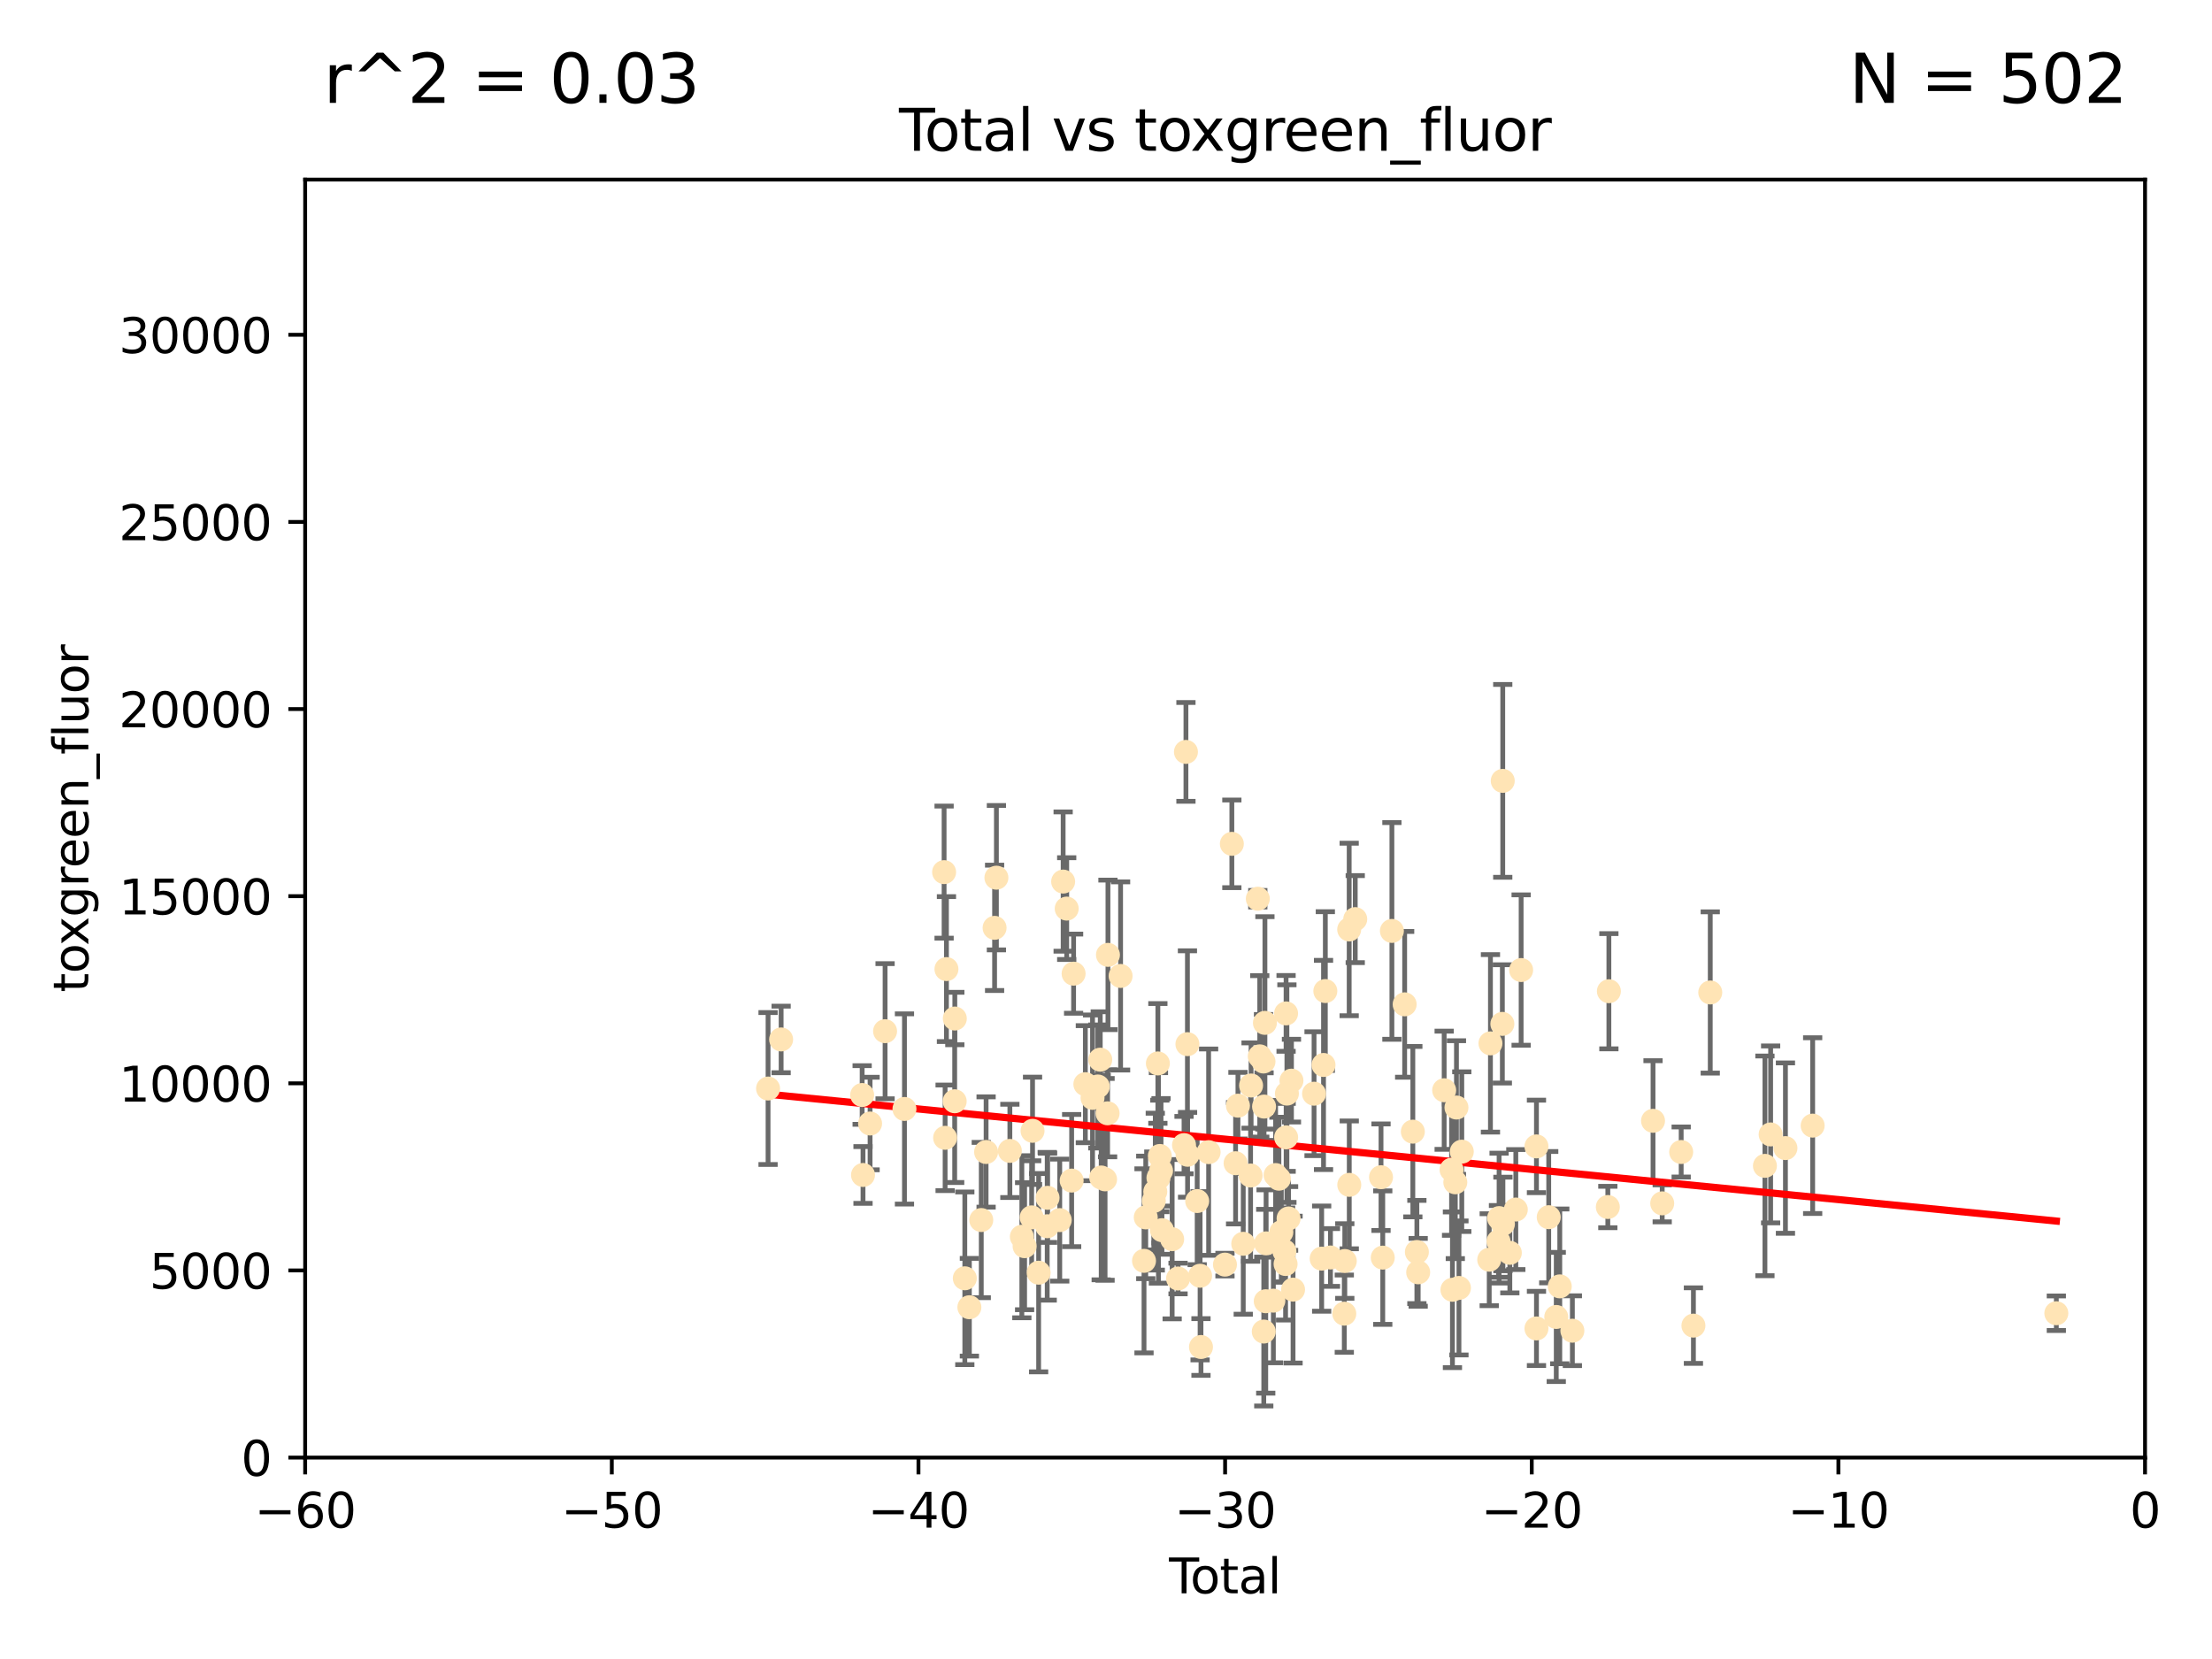 <?xml version="1.0" encoding="utf-8" standalone="no"?>
<!DOCTYPE svg PUBLIC "-//W3C//DTD SVG 1.1//EN"
  "http://www.w3.org/Graphics/SVG/1.1/DTD/svg11.dtd">
<svg xmlns:xlink="http://www.w3.org/1999/xlink" width="460.8pt" height="345.6pt" viewBox="0 0 460.8 345.6" xmlns="http://www.w3.org/2000/svg" version="1.1">
 <defs>
  <style type="text/css">*{stroke-linejoin: round; stroke-linecap: butt}</style>
 </defs>
 <g id="figure_1">
  <g id="patch_1">
   <path d="M 0 345.6 
L 460.8 345.6 
L 460.8 0 
L 0 0 
z
" style="fill: #ffffff"/>
  </g>
  <g id="axes_1">
   <g id="patch_2">
    <path d="M 63.571 303.64 
L 446.85 303.64 
L 446.85 37.411 
L 63.571 37.411 
z
" style="fill: #ffffff"/>
   </g>
   <g id="PathCollection_1">
    <defs>
     <path id="m1e650f1e09" d="M 0 1.118 
C 0.297 1.118 0.581 1 0.791 0.791 
C 1 0.581 1.118 0.297 1.118 0 
C 1.118 -0.297 1 -0.581 0.791 -0.791 
C 0.581 -1 0.297 -1.118 0 -1.118 
C -0.297 -1.118 -0.581 -1 -0.791 -0.791 
C -1 -0.581 -1.118 -0.297 -1.118 0 
C -1.118 0.297 -1 0.581 -0.791 0.791 
C -0.581 1 -0.297 1.118 0 1.118 
z
" style="stroke: #ffe4b5"/>
    </defs>
    <g clip-path="url(#p20a1ccf459)">
     <use xlink:href="#m1e650f1e09" x="160.002" y="226.76" style="fill: #ffe4b5; stroke: #ffe4b5"/>
     <use xlink:href="#m1e650f1e09" x="162.724" y="216.536" style="fill: #ffe4b5; stroke: #ffe4b5"/>
     <use xlink:href="#m1e650f1e09" x="179.601" y="228.111" style="fill: #ffe4b5; stroke: #ffe4b5"/>
     <use xlink:href="#m1e650f1e09" x="179.782" y="244.769" style="fill: #ffe4b5; stroke: #ffe4b5"/>
     <use xlink:href="#m1e650f1e09" x="181.253" y="234.05" style="fill: #ffe4b5; stroke: #ffe4b5"/>
     <use xlink:href="#m1e650f1e09" x="184.378" y="214.817" style="fill: #ffe4b5; stroke: #ffe4b5"/>
     <use xlink:href="#m1e650f1e09" x="188.417" y="231.017" style="fill: #ffe4b5; stroke: #ffe4b5"/>
     <use xlink:href="#m1e650f1e09" x="196.674" y="181.678" style="fill: #ffe4b5; stroke: #ffe4b5"/>
     <use xlink:href="#m1e650f1e09" x="196.885" y="237.027" style="fill: #ffe4b5; stroke: #ffe4b5"/>
     <use xlink:href="#m1e650f1e09" x="197.163" y="201.88" style="fill: #ffe4b5; stroke: #ffe4b5"/>
     <use xlink:href="#m1e650f1e09" x="198.878" y="229.412" style="fill: #ffe4b5; stroke: #ffe4b5"/>
     <use xlink:href="#m1e650f1e09" x="198.906" y="212.178" style="fill: #ffe4b5; stroke: #ffe4b5"/>
     <use xlink:href="#m1e650f1e09" x="200.988" y="266.293" style="fill: #ffe4b5; stroke: #ffe4b5"/>
     <use xlink:href="#m1e650f1e09" x="201.939" y="272.322" style="fill: #ffe4b5; stroke: #ffe4b5"/>
     <use xlink:href="#m1e650f1e09" x="204.415" y="254.155" style="fill: #ffe4b5; stroke: #ffe4b5"/>
     <use xlink:href="#m1e650f1e09" x="205.422" y="239.982" style="fill: #ffe4b5; stroke: #ffe4b5"/>
     <use xlink:href="#m1e650f1e09" x="207.192" y="193.285" style="fill: #ffe4b5; stroke: #ffe4b5"/>
     <use xlink:href="#m1e650f1e09" x="207.569" y="182.839" style="fill: #ffe4b5; stroke: #ffe4b5"/>
     <use xlink:href="#m1e650f1e09" x="210.375" y="239.753" style="fill: #ffe4b5; stroke: #ffe4b5"/>
     <use xlink:href="#m1e650f1e09" x="212.869" y="257.637" style="fill: #ffe4b5; stroke: #ffe4b5"/>
     <use xlink:href="#m1e650f1e09" x="213.443" y="259.605" style="fill: #ffe4b5; stroke: #ffe4b5"/>
     <use xlink:href="#m1e650f1e09" x="214.913" y="253.6" style="fill: #ffe4b5; stroke: #ffe4b5"/>
     <use xlink:href="#m1e650f1e09" x="215.097" y="235.57" style="fill: #ffe4b5; stroke: #ffe4b5"/>
     <use xlink:href="#m1e650f1e09" x="216.367" y="265.126" style="fill: #ffe4b5; stroke: #ffe4b5"/>
     <use xlink:href="#m1e650f1e09" x="218.152" y="255.451" style="fill: #ffe4b5; stroke: #ffe4b5"/>
     <use xlink:href="#m1e650f1e09" x="218.225" y="249.525" style="fill: #ffe4b5; stroke: #ffe4b5"/>
     <use xlink:href="#m1e650f1e09" x="220.765" y="254.168" style="fill: #ffe4b5; stroke: #ffe4b5"/>
     <use xlink:href="#m1e650f1e09" x="221.472" y="183.646" style="fill: #ffe4b5; stroke: #ffe4b5"/>
     <use xlink:href="#m1e650f1e09" x="222.214" y="189.278" style="fill: #ffe4b5; stroke: #ffe4b5"/>
     <use xlink:href="#m1e650f1e09" x="223.245" y="245.935" style="fill: #ffe4b5; stroke: #ffe4b5"/>
     <use xlink:href="#m1e650f1e09" x="223.651" y="202.832" style="fill: #ffe4b5; stroke: #ffe4b5"/>
     <use xlink:href="#m1e650f1e09" x="226.099" y="225.853" style="fill: #ffe4b5; stroke: #ffe4b5"/>
     <use xlink:href="#m1e650f1e09" x="227.595" y="228.7" style="fill: #ffe4b5; stroke: #ffe4b5"/>
     <use xlink:href="#m1e650f1e09" x="228.697" y="226.335" style="fill: #ffe4b5; stroke: #ffe4b5"/>
     <use xlink:href="#m1e650f1e09" x="229.203" y="220.748" style="fill: #ffe4b5; stroke: #ffe4b5"/>
     <use xlink:href="#m1e650f1e09" x="229.398" y="245.292" style="fill: #ffe4b5; stroke: #ffe4b5"/>
     <use xlink:href="#m1e650f1e09" x="230.206" y="245.681" style="fill: #ffe4b5; stroke: #ffe4b5"/>
     <use xlink:href="#m1e650f1e09" x="230.734" y="231.922" style="fill: #ffe4b5; stroke: #ffe4b5"/>
     <use xlink:href="#m1e650f1e09" x="230.808" y="198.916" style="fill: #ffe4b5; stroke: #ffe4b5"/>
     <use xlink:href="#m1e650f1e09" x="233.44" y="203.309" style="fill: #ffe4b5; stroke: #ffe4b5"/>
     <use xlink:href="#m1e650f1e09" x="238.32" y="262.659" style="fill: #ffe4b5; stroke: #ffe4b5"/>
     <use xlink:href="#m1e650f1e09" x="238.681" y="253.603" style="fill: #ffe4b5; stroke: #ffe4b5"/>
     <use xlink:href="#m1e650f1e09" x="240.358" y="250.173" style="fill: #ffe4b5; stroke: #ffe4b5"/>
     <use xlink:href="#m1e650f1e09" x="240.666" y="248.241" style="fill: #ffe4b5; stroke: #ffe4b5"/>
     <use xlink:href="#m1e650f1e09" x="241.206" y="221.533" style="fill: #ffe4b5; stroke: #ffe4b5"/>
     <use xlink:href="#m1e650f1e09" x="241.324" y="245.382" style="fill: #ffe4b5; stroke: #ffe4b5"/>
     <use xlink:href="#m1e650f1e09" x="241.618" y="240.809" style="fill: #ffe4b5; stroke: #ffe4b5"/>
     <use xlink:href="#m1e650f1e09" x="241.865" y="243.885" style="fill: #ffe4b5; stroke: #ffe4b5"/>
     <use xlink:href="#m1e650f1e09" x="242.058" y="256.268" style="fill: #ffe4b5; stroke: #ffe4b5"/>
     <use xlink:href="#m1e650f1e09" x="244.182" y="258.147" style="fill: #ffe4b5; stroke: #ffe4b5"/>
     <use xlink:href="#m1e650f1e09" x="245.409" y="266.337" style="fill: #ffe4b5; stroke: #ffe4b5"/>
     <use xlink:href="#m1e650f1e09" x="246.654" y="238.542" style="fill: #ffe4b5; stroke: #ffe4b5"/>
     <use xlink:href="#m1e650f1e09" x="247.053" y="156.636" style="fill: #ffe4b5; stroke: #ffe4b5"/>
     <use xlink:href="#m1e650f1e09" x="247.364" y="217.517" style="fill: #ffe4b5; stroke: #ffe4b5"/>
     <use xlink:href="#m1e650f1e09" x="247.392" y="240.56" style="fill: #ffe4b5; stroke: #ffe4b5"/>
     <use xlink:href="#m1e650f1e09" x="249.396" y="250.198" style="fill: #ffe4b5; stroke: #ffe4b5"/>
     <use xlink:href="#m1e650f1e09" x="250.002" y="265.765" style="fill: #ffe4b5; stroke: #ffe4b5"/>
     <use xlink:href="#m1e650f1e09" x="250.186" y="280.604" style="fill: #ffe4b5; stroke: #ffe4b5"/>
     <use xlink:href="#m1e650f1e09" x="251.778" y="240.015" style="fill: #ffe4b5; stroke: #ffe4b5"/>
     <use xlink:href="#m1e650f1e09" x="255.183" y="263.441" style="fill: #ffe4b5; stroke: #ffe4b5"/>
     <use xlink:href="#m1e650f1e09" x="256.617" y="175.786" style="fill: #ffe4b5; stroke: #ffe4b5"/>
     <use xlink:href="#m1e650f1e09" x="257.397" y="242.322" style="fill: #ffe4b5; stroke: #ffe4b5"/>
     <use xlink:href="#m1e650f1e09" x="257.886" y="230.33" style="fill: #ffe4b5; stroke: #ffe4b5"/>
     <use xlink:href="#m1e650f1e09" x="258.992" y="259.103" style="fill: #ffe4b5; stroke: #ffe4b5"/>
     <use xlink:href="#m1e650f1e09" x="260.52" y="244.88" style="fill: #ffe4b5; stroke: #ffe4b5"/>
     <use xlink:href="#m1e650f1e09" x="260.621" y="226.132" style="fill: #ffe4b5; stroke: #ffe4b5"/>
     <use xlink:href="#m1e650f1e09" x="262.025" y="187.222" style="fill: #ffe4b5; stroke: #ffe4b5"/>
     <use xlink:href="#m1e650f1e09" x="262.43" y="220.056" style="fill: #ffe4b5; stroke: #ffe4b5"/>
     <use xlink:href="#m1e650f1e09" x="263.21" y="221.132" style="fill: #ffe4b5; stroke: #ffe4b5"/>
     <use xlink:href="#m1e650f1e09" x="263.267" y="277.386" style="fill: #ffe4b5; stroke: #ffe4b5"/>
     <use xlink:href="#m1e650f1e09" x="263.327" y="230.52" style="fill: #ffe4b5; stroke: #ffe4b5"/>
     <use xlink:href="#m1e650f1e09" x="263.506" y="213.083" style="fill: #ffe4b5; stroke: #ffe4b5"/>
     <use xlink:href="#m1e650f1e09" x="263.676" y="271.074" style="fill: #ffe4b5; stroke: #ffe4b5"/>
     <use xlink:href="#m1e650f1e09" x="263.749" y="259.016" style="fill: #ffe4b5; stroke: #ffe4b5"/>
     <use xlink:href="#m1e650f1e09" x="265.267" y="270.951" style="fill: #ffe4b5; stroke: #ffe4b5"/>
     <use xlink:href="#m1e650f1e09" x="265.731" y="244.786" style="fill: #ffe4b5; stroke: #ffe4b5"/>
     <use xlink:href="#m1e650f1e09" x="266.421" y="245.545" style="fill: #ffe4b5; stroke: #ffe4b5"/>
     <use xlink:href="#m1e650f1e09" x="266.919" y="256.689" style="fill: #ffe4b5; stroke: #ffe4b5"/>
     <use xlink:href="#m1e650f1e09" x="267.566" y="260.664" style="fill: #ffe4b5; stroke: #ffe4b5"/>
     <use xlink:href="#m1e650f1e09" x="267.81" y="263.316" style="fill: #ffe4b5; stroke: #ffe4b5"/>
     <use xlink:href="#m1e650f1e09" x="267.912" y="211.111" style="fill: #ffe4b5; stroke: #ffe4b5"/>
     <use xlink:href="#m1e650f1e09" x="267.925" y="236.934" style="fill: #ffe4b5; stroke: #ffe4b5"/>
     <use xlink:href="#m1e650f1e09" x="268.086" y="227.815" style="fill: #ffe4b5; stroke: #ffe4b5"/>
     <use xlink:href="#m1e650f1e09" x="268.435" y="253.828" style="fill: #ffe4b5; stroke: #ffe4b5"/>
     <use xlink:href="#m1e650f1e09" x="269.035" y="225.117" style="fill: #ffe4b5; stroke: #ffe4b5"/>
     <use xlink:href="#m1e650f1e09" x="269.366" y="268.649" style="fill: #ffe4b5; stroke: #ffe4b5"/>
     <use xlink:href="#m1e650f1e09" x="273.742" y="227.838" style="fill: #ffe4b5; stroke: #ffe4b5"/>
     <use xlink:href="#m1e650f1e09" x="275.327" y="262.194" style="fill: #ffe4b5; stroke: #ffe4b5"/>
     <use xlink:href="#m1e650f1e09" x="275.715" y="221.853" style="fill: #ffe4b5; stroke: #ffe4b5"/>
     <use xlink:href="#m1e650f1e09" x="276.091" y="206.457" style="fill: #ffe4b5; stroke: #ffe4b5"/>
     <use xlink:href="#m1e650f1e09" x="277.163" y="261.955" style="fill: #ffe4b5; stroke: #ffe4b5"/>
     <use xlink:href="#m1e650f1e09" x="280.041" y="273.662" style="fill: #ffe4b5; stroke: #ffe4b5"/>
     <use xlink:href="#m1e650f1e09" x="280.145" y="262.694" style="fill: #ffe4b5; stroke: #ffe4b5"/>
     <use xlink:href="#m1e650f1e09" x="281.059" y="193.623" style="fill: #ffe4b5; stroke: #ffe4b5"/>
     <use xlink:href="#m1e650f1e09" x="281.076" y="246.826" style="fill: #ffe4b5; stroke: #ffe4b5"/>
     <use xlink:href="#m1e650f1e09" x="282.321" y="191.469" style="fill: #ffe4b5; stroke: #ffe4b5"/>
     <use xlink:href="#m1e650f1e09" x="287.692" y="245.234" style="fill: #ffe4b5; stroke: #ffe4b5"/>
     <use xlink:href="#m1e650f1e09" x="288.054" y="261.986" style="fill: #ffe4b5; stroke: #ffe4b5"/>
     <use xlink:href="#m1e650f1e09" x="289.958" y="193.93" style="fill: #ffe4b5; stroke: #ffe4b5"/>
     <use xlink:href="#m1e650f1e09" x="292.616" y="209.222" style="fill: #ffe4b5; stroke: #ffe4b5"/>
     <use xlink:href="#m1e650f1e09" x="294.32" y="235.746" style="fill: #ffe4b5; stroke: #ffe4b5"/>
     <use xlink:href="#m1e650f1e09" x="295.162" y="260.815" style="fill: #ffe4b5; stroke: #ffe4b5"/>
     <use xlink:href="#m1e650f1e09" x="295.433" y="265.045" style="fill: #ffe4b5; stroke: #ffe4b5"/>
     <use xlink:href="#m1e650f1e09" x="300.846" y="227.117" style="fill: #ffe4b5; stroke: #ffe4b5"/>
     <use xlink:href="#m1e650f1e09" x="302.388" y="243.672" style="fill: #ffe4b5; stroke: #ffe4b5"/>
     <use xlink:href="#m1e650f1e09" x="302.57" y="268.684" style="fill: #ffe4b5; stroke: #ffe4b5"/>
     <use xlink:href="#m1e650f1e09" x="303.167" y="246.295" style="fill: #ffe4b5; stroke: #ffe4b5"/>
     <use xlink:href="#m1e650f1e09" x="303.407" y="230.72" style="fill: #ffe4b5; stroke: #ffe4b5"/>
     <use xlink:href="#m1e650f1e09" x="303.925" y="268.302" style="fill: #ffe4b5; stroke: #ffe4b5"/>
     <use xlink:href="#m1e650f1e09" x="304.518" y="239.911" style="fill: #ffe4b5; stroke: #ffe4b5"/>
     <use xlink:href="#m1e650f1e09" x="310.233" y="262.419" style="fill: #ffe4b5; stroke: #ffe4b5"/>
     <use xlink:href="#m1e650f1e09" x="310.488" y="217.353" style="fill: #ffe4b5; stroke: #ffe4b5"/>
     <use xlink:href="#m1e650f1e09" x="312.161" y="258.605" style="fill: #ffe4b5; stroke: #ffe4b5"/>
     <use xlink:href="#m1e650f1e09" x="312.288" y="253.753" style="fill: #ffe4b5; stroke: #ffe4b5"/>
     <use xlink:href="#m1e650f1e09" x="312.969" y="213.294" style="fill: #ffe4b5; stroke: #ffe4b5"/>
     <use xlink:href="#m1e650f1e09" x="313.05" y="162.668" style="fill: #ffe4b5; stroke: #ffe4b5"/>
     <use xlink:href="#m1e650f1e09" x="313.086" y="254.975" style="fill: #ffe4b5; stroke: #ffe4b5"/>
     <use xlink:href="#m1e650f1e09" x="314.527" y="260.985" style="fill: #ffe4b5; stroke: #ffe4b5"/>
     <use xlink:href="#m1e650f1e09" x="315.771" y="251.971" style="fill: #ffe4b5; stroke: #ffe4b5"/>
     <use xlink:href="#m1e650f1e09" x="316.88" y="202.077" style="fill: #ffe4b5; stroke: #ffe4b5"/>
     <use xlink:href="#m1e650f1e09" x="320.072" y="238.818" style="fill: #ffe4b5; stroke: #ffe4b5"/>
     <use xlink:href="#m1e650f1e09" x="320.074" y="276.739" style="fill: #ffe4b5; stroke: #ffe4b5"/>
     <use xlink:href="#m1e650f1e09" x="322.628" y="253.562" style="fill: #ffe4b5; stroke: #ffe4b5"/>
     <use xlink:href="#m1e650f1e09" x="324.196" y="274.347" style="fill: #ffe4b5; stroke: #ffe4b5"/>
     <use xlink:href="#m1e650f1e09" x="324.93" y="267.976" style="fill: #ffe4b5; stroke: #ffe4b5"/>
     <use xlink:href="#m1e650f1e09" x="327.554" y="277.211" style="fill: #ffe4b5; stroke: #ffe4b5"/>
     <use xlink:href="#m1e650f1e09" x="334.94" y="251.441" style="fill: #ffe4b5; stroke: #ffe4b5"/>
     <use xlink:href="#m1e650f1e09" x="335.16" y="206.49" style="fill: #ffe4b5; stroke: #ffe4b5"/>
     <use xlink:href="#m1e650f1e09" x="344.356" y="233.485" style="fill: #ffe4b5; stroke: #ffe4b5"/>
     <use xlink:href="#m1e650f1e09" x="346.268" y="250.681" style="fill: #ffe4b5; stroke: #ffe4b5"/>
     <use xlink:href="#m1e650f1e09" x="350.221" y="239.983" style="fill: #ffe4b5; stroke: #ffe4b5"/>
     <use xlink:href="#m1e650f1e09" x="352.771" y="276.151" style="fill: #ffe4b5; stroke: #ffe4b5"/>
     <use xlink:href="#m1e650f1e09" x="356.277" y="206.748" style="fill: #ffe4b5; stroke: #ffe4b5"/>
     <use xlink:href="#m1e650f1e09" x="367.668" y="242.868" style="fill: #ffe4b5; stroke: #ffe4b5"/>
     <use xlink:href="#m1e650f1e09" x="368.855" y="236.321" style="fill: #ffe4b5; stroke: #ffe4b5"/>
     <use xlink:href="#m1e650f1e09" x="371.94" y="239.171" style="fill: #ffe4b5; stroke: #ffe4b5"/>
     <use xlink:href="#m1e650f1e09" x="377.611" y="234.488" style="fill: #ffe4b5; stroke: #ffe4b5"/>
     <use xlink:href="#m1e650f1e09" x="428.372" y="273.573" style="fill: #ffe4b5; stroke: #ffe4b5"/>
    </g>
   </g>
   <g id="matplotlib.axis_1">
    <g id="xtick_1">
     <g id="line2d_1">
      <defs>
       <path id="m0cd29c8e61" d="M 0 0 
L 0 3.5 
" style="stroke: #000000; stroke-width: 0.8"/>
      </defs>
      <g>
       <use xlink:href="#m0cd29c8e61" x="63.571" y="303.64" style="stroke: #000000; stroke-width: 0.8"/>
      </g>
     </g>
     <g id="text_1">
      <!-- −60 -->
      <g transform="translate(53.019 318.238)scale(0.1 -0.1)">
       <defs>
        <path id="DejaVuSans-2212" d="M 678 2272 
L 4684 2272 
L 4684 1741 
L 678 1741 
L 678 2272 
z
" transform="scale(0.016)"/>
        <path id="DejaVuSans-36" d="M 2113 2584 
Q 1688 2584 1439 2293 
Q 1191 2003 1191 1497 
Q 1191 994 1439 701 
Q 1688 409 2113 409 
Q 2538 409 2786 701 
Q 3034 994 3034 1497 
Q 3034 2003 2786 2293 
Q 2538 2584 2113 2584 
z
M 3366 4563 
L 3366 3988 
Q 3128 4100 2886 4159 
Q 2644 4219 2406 4219 
Q 1781 4219 1451 3797 
Q 1122 3375 1075 2522 
Q 1259 2794 1537 2939 
Q 1816 3084 2150 3084 
Q 2853 3084 3261 2657 
Q 3669 2231 3669 1497 
Q 3669 778 3244 343 
Q 2819 -91 2113 -91 
Q 1303 -91 875 529 
Q 447 1150 447 2328 
Q 447 3434 972 4092 
Q 1497 4750 2381 4750 
Q 2619 4750 2861 4703 
Q 3103 4656 3366 4563 
z
" transform="scale(0.016)"/>
        <path id="DejaVuSans-30" d="M 2034 4250 
Q 1547 4250 1301 3770 
Q 1056 3291 1056 2328 
Q 1056 1369 1301 889 
Q 1547 409 2034 409 
Q 2525 409 2770 889 
Q 3016 1369 3016 2328 
Q 3016 3291 2770 3770 
Q 2525 4250 2034 4250 
z
M 2034 4750 
Q 2819 4750 3233 4129 
Q 3647 3509 3647 2328 
Q 3647 1150 3233 529 
Q 2819 -91 2034 -91 
Q 1250 -91 836 529 
Q 422 1150 422 2328 
Q 422 3509 836 4129 
Q 1250 4750 2034 4750 
z
" transform="scale(0.016)"/>
       </defs>
       <use xlink:href="#DejaVuSans-2212"/>
       <use xlink:href="#DejaVuSans-36" x="83.789"/>
       <use xlink:href="#DejaVuSans-30" x="147.412"/>
      </g>
     </g>
    </g>
    <g id="xtick_2">
     <g id="line2d_2">
      <g>
       <use xlink:href="#m0cd29c8e61" x="127.451" y="303.64" style="stroke: #000000; stroke-width: 0.8"/>
      </g>
     </g>
     <g id="text_2">
      <!-- −50 -->
      <g transform="translate(116.899 318.238)scale(0.1 -0.1)">
       <defs>
        <path id="DejaVuSans-35" d="M 691 4666 
L 3169 4666 
L 3169 4134 
L 1269 4134 
L 1269 2991 
Q 1406 3038 1543 3061 
Q 1681 3084 1819 3084 
Q 2600 3084 3056 2656 
Q 3513 2228 3513 1497 
Q 3513 744 3044 326 
Q 2575 -91 1722 -91 
Q 1428 -91 1123 -41 
Q 819 9 494 109 
L 494 744 
Q 775 591 1075 516 
Q 1375 441 1709 441 
Q 2250 441 2565 725 
Q 2881 1009 2881 1497 
Q 2881 1984 2565 2268 
Q 2250 2553 1709 2553 
Q 1456 2553 1204 2497 
Q 953 2441 691 2322 
L 691 4666 
z
" transform="scale(0.016)"/>
       </defs>
       <use xlink:href="#DejaVuSans-2212"/>
       <use xlink:href="#DejaVuSans-35" x="83.789"/>
       <use xlink:href="#DejaVuSans-30" x="147.412"/>
      </g>
     </g>
    </g>
    <g id="xtick_3">
     <g id="line2d_3">
      <g>
       <use xlink:href="#m0cd29c8e61" x="191.331" y="303.64" style="stroke: #000000; stroke-width: 0.8"/>
      </g>
     </g>
     <g id="text_3">
      <!-- −40 -->
      <g transform="translate(180.778 318.238)scale(0.1 -0.1)">
       <defs>
        <path id="DejaVuSans-34" d="M 2419 4116 
L 825 1625 
L 2419 1625 
L 2419 4116 
z
M 2253 4666 
L 3047 4666 
L 3047 1625 
L 3713 1625 
L 3713 1100 
L 3047 1100 
L 3047 0 
L 2419 0 
L 2419 1100 
L 313 1100 
L 313 1709 
L 2253 4666 
z
" transform="scale(0.016)"/>
       </defs>
       <use xlink:href="#DejaVuSans-2212"/>
       <use xlink:href="#DejaVuSans-34" x="83.789"/>
       <use xlink:href="#DejaVuSans-30" x="147.412"/>
      </g>
     </g>
    </g>
    <g id="xtick_4">
     <g id="line2d_4">
      <g>
       <use xlink:href="#m0cd29c8e61" x="255.211" y="303.64" style="stroke: #000000; stroke-width: 0.8"/>
      </g>
     </g>
     <g id="text_4">
      <!-- −30 -->
      <g transform="translate(244.658 318.238)scale(0.1 -0.1)">
       <defs>
        <path id="DejaVuSans-33" d="M 2597 2516 
Q 3050 2419 3304 2112 
Q 3559 1806 3559 1356 
Q 3559 666 3084 287 
Q 2609 -91 1734 -91 
Q 1441 -91 1130 -33 
Q 819 25 488 141 
L 488 750 
Q 750 597 1062 519 
Q 1375 441 1716 441 
Q 2309 441 2620 675 
Q 2931 909 2931 1356 
Q 2931 1769 2642 2001 
Q 2353 2234 1838 2234 
L 1294 2234 
L 1294 2753 
L 1863 2753 
Q 2328 2753 2575 2939 
Q 2822 3125 2822 3475 
Q 2822 3834 2567 4026 
Q 2313 4219 1838 4219 
Q 1578 4219 1281 4162 
Q 984 4106 628 3988 
L 628 4550 
Q 988 4650 1302 4700 
Q 1616 4750 1894 4750 
Q 2613 4750 3031 4423 
Q 3450 4097 3450 3541 
Q 3450 3153 3228 2886 
Q 3006 2619 2597 2516 
z
" transform="scale(0.016)"/>
       </defs>
       <use xlink:href="#DejaVuSans-2212"/>
       <use xlink:href="#DejaVuSans-33" x="83.789"/>
       <use xlink:href="#DejaVuSans-30" x="147.412"/>
      </g>
     </g>
    </g>
    <g id="xtick_5">
     <g id="line2d_5">
      <g>
       <use xlink:href="#m0cd29c8e61" x="319.09" y="303.64" style="stroke: #000000; stroke-width: 0.8"/>
      </g>
     </g>
     <g id="text_5">
      <!-- −20 -->
      <g transform="translate(308.538 318.238)scale(0.1 -0.1)">
       <defs>
        <path id="DejaVuSans-32" d="M 1228 531 
L 3431 531 
L 3431 0 
L 469 0 
L 469 531 
Q 828 903 1448 1529 
Q 2069 2156 2228 2338 
Q 2531 2678 2651 2914 
Q 2772 3150 2772 3378 
Q 2772 3750 2511 3984 
Q 2250 4219 1831 4219 
Q 1534 4219 1204 4116 
Q 875 4013 500 3803 
L 500 4441 
Q 881 4594 1212 4672 
Q 1544 4750 1819 4750 
Q 2544 4750 2975 4387 
Q 3406 4025 3406 3419 
Q 3406 3131 3298 2873 
Q 3191 2616 2906 2266 
Q 2828 2175 2409 1742 
Q 1991 1309 1228 531 
z
" transform="scale(0.016)"/>
       </defs>
       <use xlink:href="#DejaVuSans-2212"/>
       <use xlink:href="#DejaVuSans-32" x="83.789"/>
       <use xlink:href="#DejaVuSans-30" x="147.412"/>
      </g>
     </g>
    </g>
    <g id="xtick_6">
     <g id="line2d_6">
      <g>
       <use xlink:href="#m0cd29c8e61" x="382.97" y="303.64" style="stroke: #000000; stroke-width: 0.8"/>
      </g>
     </g>
     <g id="text_6">
      <!-- −10 -->
      <g transform="translate(372.418 318.238)scale(0.1 -0.1)">
       <defs>
        <path id="DejaVuSans-31" d="M 794 531 
L 1825 531 
L 1825 4091 
L 703 3866 
L 703 4441 
L 1819 4666 
L 2450 4666 
L 2450 531 
L 3481 531 
L 3481 0 
L 794 0 
L 794 531 
z
" transform="scale(0.016)"/>
       </defs>
       <use xlink:href="#DejaVuSans-2212"/>
       <use xlink:href="#DejaVuSans-31" x="83.789"/>
       <use xlink:href="#DejaVuSans-30" x="147.412"/>
      </g>
     </g>
    </g>
    <g id="xtick_7">
     <g id="line2d_7">
      <g>
       <use xlink:href="#m0cd29c8e61" x="446.85" y="303.64" style="stroke: #000000; stroke-width: 0.8"/>
      </g>
     </g>
     <g id="text_7">
      <!-- 0 -->
      <g transform="translate(443.669 318.238)scale(0.1 -0.1)">
       <use xlink:href="#DejaVuSans-30"/>
      </g>
     </g>
    </g>
    <g id="text_8">
     <!-- Total -->
     <g transform="translate(243.534 331.917)scale(0.1 -0.1)">
      <defs>
       <path id="DejaVuSans-54" d="M -19 4666 
L 3928 4666 
L 3928 4134 
L 2272 4134 
L 2272 0 
L 1638 0 
L 1638 4134 
L -19 4134 
L -19 4666 
z
" transform="scale(0.016)"/>
       <path id="DejaVuSans-6f" d="M 1959 3097 
Q 1497 3097 1228 2736 
Q 959 2375 959 1747 
Q 959 1119 1226 758 
Q 1494 397 1959 397 
Q 2419 397 2687 759 
Q 2956 1122 2956 1747 
Q 2956 2369 2687 2733 
Q 2419 3097 1959 3097 
z
M 1959 3584 
Q 2709 3584 3137 3096 
Q 3566 2609 3566 1747 
Q 3566 888 3137 398 
Q 2709 -91 1959 -91 
Q 1206 -91 779 398 
Q 353 888 353 1747 
Q 353 2609 779 3096 
Q 1206 3584 1959 3584 
z
" transform="scale(0.016)"/>
       <path id="DejaVuSans-74" d="M 1172 4494 
L 1172 3500 
L 2356 3500 
L 2356 3053 
L 1172 3053 
L 1172 1153 
Q 1172 725 1289 603 
Q 1406 481 1766 481 
L 2356 481 
L 2356 0 
L 1766 0 
Q 1100 0 847 248 
Q 594 497 594 1153 
L 594 3053 
L 172 3053 
L 172 3500 
L 594 3500 
L 594 4494 
L 1172 4494 
z
" transform="scale(0.016)"/>
       <path id="DejaVuSans-61" d="M 2194 1759 
Q 1497 1759 1228 1600 
Q 959 1441 959 1056 
Q 959 750 1161 570 
Q 1363 391 1709 391 
Q 2188 391 2477 730 
Q 2766 1069 2766 1631 
L 2766 1759 
L 2194 1759 
z
M 3341 1997 
L 3341 0 
L 2766 0 
L 2766 531 
Q 2569 213 2275 61 
Q 1981 -91 1556 -91 
Q 1019 -91 701 211 
Q 384 513 384 1019 
Q 384 1609 779 1909 
Q 1175 2209 1959 2209 
L 2766 2209 
L 2766 2266 
Q 2766 2663 2505 2880 
Q 2244 3097 1772 3097 
Q 1472 3097 1187 3025 
Q 903 2953 641 2809 
L 641 3341 
Q 956 3463 1253 3523 
Q 1550 3584 1831 3584 
Q 2591 3584 2966 3190 
Q 3341 2797 3341 1997 
z
" transform="scale(0.016)"/>
       <path id="DejaVuSans-6c" d="M 603 4863 
L 1178 4863 
L 1178 0 
L 603 0 
L 603 4863 
z
" transform="scale(0.016)"/>
      </defs>
      <use xlink:href="#DejaVuSans-54"/>
      <use xlink:href="#DejaVuSans-6f" x="44.084"/>
      <use xlink:href="#DejaVuSans-74" x="105.266"/>
      <use xlink:href="#DejaVuSans-61" x="144.475"/>
      <use xlink:href="#DejaVuSans-6c" x="205.754"/>
     </g>
    </g>
   </g>
   <g id="matplotlib.axis_2">
    <g id="ytick_1">
     <g id="line2d_8">
      <defs>
       <path id="m7cabc0c421" d="M 0 0 
L -3.5 0 
" style="stroke: #000000; stroke-width: 0.8"/>
      </defs>
      <g>
       <use xlink:href="#m7cabc0c421" x="63.571" y="303.64" style="stroke: #000000; stroke-width: 0.8"/>
      </g>
     </g>
     <g id="text_9">
      <!-- 0 -->
      <g transform="translate(50.209 307.439)scale(0.1 -0.1)">
       <use xlink:href="#DejaVuSans-30"/>
      </g>
     </g>
    </g>
    <g id="ytick_2">
     <g id="line2d_9">
      <g>
       <use xlink:href="#m7cabc0c421" x="63.571" y="264.657" style="stroke: #000000; stroke-width: 0.8"/>
      </g>
     </g>
     <g id="text_10">
      <!-- 5000 -->
      <g transform="translate(31.121 268.457)scale(0.1 -0.1)">
       <use xlink:href="#DejaVuSans-35"/>
       <use xlink:href="#DejaVuSans-30" x="63.623"/>
       <use xlink:href="#DejaVuSans-30" x="127.246"/>
       <use xlink:href="#DejaVuSans-30" x="190.869"/>
      </g>
     </g>
    </g>
    <g id="ytick_3">
     <g id="line2d_10">
      <g>
       <use xlink:href="#m7cabc0c421" x="63.571" y="225.675" style="stroke: #000000; stroke-width: 0.8"/>
      </g>
     </g>
     <g id="text_11">
      <!-- 10000 -->
      <g transform="translate(24.759 229.474)scale(0.1 -0.1)">
       <use xlink:href="#DejaVuSans-31"/>
       <use xlink:href="#DejaVuSans-30" x="63.623"/>
       <use xlink:href="#DejaVuSans-30" x="127.246"/>
       <use xlink:href="#DejaVuSans-30" x="190.869"/>
       <use xlink:href="#DejaVuSans-30" x="254.492"/>
      </g>
     </g>
    </g>
    <g id="ytick_4">
     <g id="line2d_11">
      <g>
       <use xlink:href="#m7cabc0c421" x="63.571" y="186.692" style="stroke: #000000; stroke-width: 0.8"/>
      </g>
     </g>
     <g id="text_12">
      <!-- 15000 -->
      <g transform="translate(24.759 190.492)scale(0.1 -0.1)">
       <use xlink:href="#DejaVuSans-31"/>
       <use xlink:href="#DejaVuSans-35" x="63.623"/>
       <use xlink:href="#DejaVuSans-30" x="127.246"/>
       <use xlink:href="#DejaVuSans-30" x="190.869"/>
       <use xlink:href="#DejaVuSans-30" x="254.492"/>
      </g>
     </g>
    </g>
    <g id="ytick_5">
     <g id="line2d_12">
      <g>
       <use xlink:href="#m7cabc0c421" x="63.571" y="147.71" style="stroke: #000000; stroke-width: 0.8"/>
      </g>
     </g>
     <g id="text_13">
      <!-- 20000 -->
      <g transform="translate(24.759 151.509)scale(0.1 -0.1)">
       <use xlink:href="#DejaVuSans-32"/>
       <use xlink:href="#DejaVuSans-30" x="63.623"/>
       <use xlink:href="#DejaVuSans-30" x="127.246"/>
       <use xlink:href="#DejaVuSans-30" x="190.869"/>
       <use xlink:href="#DejaVuSans-30" x="254.492"/>
      </g>
     </g>
    </g>
    <g id="ytick_6">
     <g id="line2d_13">
      <g>
       <use xlink:href="#m7cabc0c421" x="63.571" y="108.727" style="stroke: #000000; stroke-width: 0.8"/>
      </g>
     </g>
     <g id="text_14">
      <!-- 25000 -->
      <g transform="translate(24.759 112.527)scale(0.1 -0.1)">
       <use xlink:href="#DejaVuSans-32"/>
       <use xlink:href="#DejaVuSans-35" x="63.623"/>
       <use xlink:href="#DejaVuSans-30" x="127.246"/>
       <use xlink:href="#DejaVuSans-30" x="190.869"/>
       <use xlink:href="#DejaVuSans-30" x="254.492"/>
      </g>
     </g>
    </g>
    <g id="ytick_7">
     <g id="line2d_14">
      <g>
       <use xlink:href="#m7cabc0c421" x="63.571" y="69.745" style="stroke: #000000; stroke-width: 0.8"/>
      </g>
     </g>
     <g id="text_15">
      <!-- 30000 -->
      <g transform="translate(24.759 73.544)scale(0.1 -0.1)">
       <use xlink:href="#DejaVuSans-33"/>
       <use xlink:href="#DejaVuSans-30" x="63.623"/>
       <use xlink:href="#DejaVuSans-30" x="127.246"/>
       <use xlink:href="#DejaVuSans-30" x="190.869"/>
       <use xlink:href="#DejaVuSans-30" x="254.492"/>
      </g>
     </g>
    </g>
    <g id="text_16">
     <!-- toxgreen_fluor -->
     <g transform="translate(18.401 206.72)rotate(-90)scale(0.1 -0.1)">
      <defs>
       <path id="DejaVuSans-78" d="M 3513 3500 
L 2247 1797 
L 3578 0 
L 2900 0 
L 1881 1375 
L 863 0 
L 184 0 
L 1544 1831 
L 300 3500 
L 978 3500 
L 1906 2253 
L 2834 3500 
L 3513 3500 
z
" transform="scale(0.016)"/>
       <path id="DejaVuSans-67" d="M 2906 1791 
Q 2906 2416 2648 2759 
Q 2391 3103 1925 3103 
Q 1463 3103 1205 2759 
Q 947 2416 947 1791 
Q 947 1169 1205 825 
Q 1463 481 1925 481 
Q 2391 481 2648 825 
Q 2906 1169 2906 1791 
z
M 3481 434 
Q 3481 -459 3084 -895 
Q 2688 -1331 1869 -1331 
Q 1566 -1331 1297 -1286 
Q 1028 -1241 775 -1147 
L 775 -588 
Q 1028 -725 1275 -790 
Q 1522 -856 1778 -856 
Q 2344 -856 2625 -561 
Q 2906 -266 2906 331 
L 2906 616 
Q 2728 306 2450 153 
Q 2172 0 1784 0 
Q 1141 0 747 490 
Q 353 981 353 1791 
Q 353 2603 747 3093 
Q 1141 3584 1784 3584 
Q 2172 3584 2450 3431 
Q 2728 3278 2906 2969 
L 2906 3500 
L 3481 3500 
L 3481 434 
z
" transform="scale(0.016)"/>
       <path id="DejaVuSans-72" d="M 2631 2963 
Q 2534 3019 2420 3045 
Q 2306 3072 2169 3072 
Q 1681 3072 1420 2755 
Q 1159 2438 1159 1844 
L 1159 0 
L 581 0 
L 581 3500 
L 1159 3500 
L 1159 2956 
Q 1341 3275 1631 3429 
Q 1922 3584 2338 3584 
Q 2397 3584 2469 3576 
Q 2541 3569 2628 3553 
L 2631 2963 
z
" transform="scale(0.016)"/>
       <path id="DejaVuSans-65" d="M 3597 1894 
L 3597 1613 
L 953 1613 
Q 991 1019 1311 708 
Q 1631 397 2203 397 
Q 2534 397 2845 478 
Q 3156 559 3463 722 
L 3463 178 
Q 3153 47 2828 -22 
Q 2503 -91 2169 -91 
Q 1331 -91 842 396 
Q 353 884 353 1716 
Q 353 2575 817 3079 
Q 1281 3584 2069 3584 
Q 2775 3584 3186 3129 
Q 3597 2675 3597 1894 
z
M 3022 2063 
Q 3016 2534 2758 2815 
Q 2500 3097 2075 3097 
Q 1594 3097 1305 2825 
Q 1016 2553 972 2059 
L 3022 2063 
z
" transform="scale(0.016)"/>
       <path id="DejaVuSans-6e" d="M 3513 2113 
L 3513 0 
L 2938 0 
L 2938 2094 
Q 2938 2591 2744 2837 
Q 2550 3084 2163 3084 
Q 1697 3084 1428 2787 
Q 1159 2491 1159 1978 
L 1159 0 
L 581 0 
L 581 3500 
L 1159 3500 
L 1159 2956 
Q 1366 3272 1645 3428 
Q 1925 3584 2291 3584 
Q 2894 3584 3203 3211 
Q 3513 2838 3513 2113 
z
" transform="scale(0.016)"/>
       <path id="DejaVuSans-5f" d="M 3263 -1063 
L 3263 -1509 
L -63 -1509 
L -63 -1063 
L 3263 -1063 
z
" transform="scale(0.016)"/>
       <path id="DejaVuSans-66" d="M 2375 4863 
L 2375 4384 
L 1825 4384 
Q 1516 4384 1395 4259 
Q 1275 4134 1275 3809 
L 1275 3500 
L 2222 3500 
L 2222 3053 
L 1275 3053 
L 1275 0 
L 697 0 
L 697 3053 
L 147 3053 
L 147 3500 
L 697 3500 
L 697 3744 
Q 697 4328 969 4595 
Q 1241 4863 1831 4863 
L 2375 4863 
z
" transform="scale(0.016)"/>
       <path id="DejaVuSans-75" d="M 544 1381 
L 544 3500 
L 1119 3500 
L 1119 1403 
Q 1119 906 1312 657 
Q 1506 409 1894 409 
Q 2359 409 2629 706 
Q 2900 1003 2900 1516 
L 2900 3500 
L 3475 3500 
L 3475 0 
L 2900 0 
L 2900 538 
Q 2691 219 2414 64 
Q 2138 -91 1772 -91 
Q 1169 -91 856 284 
Q 544 659 544 1381 
z
M 1991 3584 
L 1991 3584 
z
" transform="scale(0.016)"/>
      </defs>
      <use xlink:href="#DejaVuSans-74"/>
      <use xlink:href="#DejaVuSans-6f" x="39.209"/>
      <use xlink:href="#DejaVuSans-78" x="97.266"/>
      <use xlink:href="#DejaVuSans-67" x="156.445"/>
      <use xlink:href="#DejaVuSans-72" x="219.922"/>
      <use xlink:href="#DejaVuSans-65" x="258.785"/>
      <use xlink:href="#DejaVuSans-65" x="320.309"/>
      <use xlink:href="#DejaVuSans-6e" x="381.832"/>
      <use xlink:href="#DejaVuSans-5f" x="445.211"/>
      <use xlink:href="#DejaVuSans-66" x="495.211"/>
      <use xlink:href="#DejaVuSans-6c" x="530.416"/>
      <use xlink:href="#DejaVuSans-75" x="558.199"/>
      <use xlink:href="#DejaVuSans-6f" x="621.578"/>
      <use xlink:href="#DejaVuSans-72" x="682.76"/>
     </g>
    </g>
   </g>
   <g id="LineCollection_1">
    <path d="M 160.002 242.584 
L 160.002 210.935 
" clip-path="url(#p20a1ccf459)" style="fill: none; stroke: #696969"/>
    <path d="M 162.724 223.469 
L 162.724 209.604 
" clip-path="url(#p20a1ccf459)" style="fill: none; stroke: #696969"/>
    <path d="M 179.601 234.219 
L 179.601 222.003 
" clip-path="url(#p20a1ccf459)" style="fill: none; stroke: #696969"/>
    <path d="M 179.782 250.685 
L 179.782 238.853 
" clip-path="url(#p20a1ccf459)" style="fill: none; stroke: #696969"/>
    <path d="M 181.253 243.689 
L 181.253 224.412 
" clip-path="url(#p20a1ccf459)" style="fill: none; stroke: #696969"/>
    <path d="M 184.378 228.894 
L 184.378 200.74 
" clip-path="url(#p20a1ccf459)" style="fill: none; stroke: #696969"/>
    <path d="M 188.417 250.833 
L 188.417 211.201 
" clip-path="url(#p20a1ccf459)" style="fill: none; stroke: #696969"/>
    <path d="M 196.674 195.434 
L 196.674 167.921 
" clip-path="url(#p20a1ccf459)" style="fill: none; stroke: #696969"/>
    <path d="M 196.885 248.024 
L 196.885 226.03 
" clip-path="url(#p20a1ccf459)" style="fill: none; stroke: #696969"/>
    <path d="M 197.163 216.978 
L 197.163 186.782 
" clip-path="url(#p20a1ccf459)" style="fill: none; stroke: #696969"/>
    <path d="M 198.878 246.337 
L 198.878 212.488 
" clip-path="url(#p20a1ccf459)" style="fill: none; stroke: #696969"/>
    <path d="M 198.906 217.64 
L 198.906 206.717 
" clip-path="url(#p20a1ccf459)" style="fill: none; stroke: #696969"/>
    <path d="M 200.988 284.276 
L 200.988 248.31 
" clip-path="url(#p20a1ccf459)" style="fill: none; stroke: #696969"/>
    <path d="M 201.939 282.497 
L 201.939 262.146 
" clip-path="url(#p20a1ccf459)" style="fill: none; stroke: #696969"/>
    <path d="M 204.415 270.328 
L 204.415 237.981 
" clip-path="url(#p20a1ccf459)" style="fill: none; stroke: #696969"/>
    <path d="M 205.422 251.468 
L 205.422 228.497 
" clip-path="url(#p20a1ccf459)" style="fill: none; stroke: #696969"/>
    <path d="M 207.192 206.34 
L 207.192 180.23 
" clip-path="url(#p20a1ccf459)" style="fill: none; stroke: #696969"/>
    <path d="M 207.569 197.882 
L 207.569 167.796 
" clip-path="url(#p20a1ccf459)" style="fill: none; stroke: #696969"/>
    <path d="M 210.375 249.466 
L 210.375 230.041 
" clip-path="url(#p20a1ccf459)" style="fill: none; stroke: #696969"/>
    <path d="M 212.869 274.518 
L 212.869 240.757 
" clip-path="url(#p20a1ccf459)" style="fill: none; stroke: #696969"/>
    <path d="M 213.443 272.84 
L 213.443 246.37 
" clip-path="url(#p20a1ccf459)" style="fill: none; stroke: #696969"/>
    <path d="M 214.913 265.392 
L 214.913 241.809 
" clip-path="url(#p20a1ccf459)" style="fill: none; stroke: #696969"/>
    <path d="M 215.097 246.748 
L 215.097 224.391 
" clip-path="url(#p20a1ccf459)" style="fill: none; stroke: #696969"/>
    <path d="M 216.367 285.783 
L 216.367 244.468 
" clip-path="url(#p20a1ccf459)" style="fill: none; stroke: #696969"/>
    <path d="M 218.152 270.841 
L 218.152 240.061 
" clip-path="url(#p20a1ccf459)" style="fill: none; stroke: #696969"/>
    <path d="M 218.225 258.812 
L 218.225 240.237 
" clip-path="url(#p20a1ccf459)" style="fill: none; stroke: #696969"/>
    <path d="M 220.765 266.875 
L 220.765 241.462 
" clip-path="url(#p20a1ccf459)" style="fill: none; stroke: #696969"/>
    <path d="M 221.472 198.149 
L 221.472 169.142 
" clip-path="url(#p20a1ccf459)" style="fill: none; stroke: #696969"/>
    <path d="M 222.214 199.876 
L 222.214 178.68 
" clip-path="url(#p20a1ccf459)" style="fill: none; stroke: #696969"/>
    <path d="M 223.245 259.703 
L 223.245 232.167 
" clip-path="url(#p20a1ccf459)" style="fill: none; stroke: #696969"/>
    <path d="M 223.651 211.08 
L 223.651 194.584 
" clip-path="url(#p20a1ccf459)" style="fill: none; stroke: #696969"/>
    <path d="M 226.099 238.043 
L 226.099 213.663 
" clip-path="url(#p20a1ccf459)" style="fill: none; stroke: #696969"/>
    <path d="M 227.595 245.96 
L 227.595 211.441 
" clip-path="url(#p20a1ccf459)" style="fill: none; stroke: #696969"/>
    <path d="M 228.697 239.154 
L 228.697 213.517 
" clip-path="url(#p20a1ccf459)" style="fill: none; stroke: #696969"/>
    <path d="M 229.203 230.73 
L 229.203 210.766 
" clip-path="url(#p20a1ccf459)" style="fill: none; stroke: #696969"/>
    <path d="M 229.398 266.609 
L 229.398 223.975 
" clip-path="url(#p20a1ccf459)" style="fill: none; stroke: #696969"/>
    <path d="M 230.206 266.698 
L 230.206 224.664 
" clip-path="url(#p20a1ccf459)" style="fill: none; stroke: #696969"/>
    <path d="M 230.734 240.985 
L 230.734 222.858 
" clip-path="url(#p20a1ccf459)" style="fill: none; stroke: #696969"/>
    <path d="M 230.808 214.494 
L 230.808 183.339 
" clip-path="url(#p20a1ccf459)" style="fill: none; stroke: #696969"/>
    <path d="M 233.44 222.906 
L 233.44 183.712 
" clip-path="url(#p20a1ccf459)" style="fill: none; stroke: #696969"/>
    <path d="M 238.32 281.835 
L 238.32 243.483 
" clip-path="url(#p20a1ccf459)" style="fill: none; stroke: #696969"/>
    <path d="M 238.681 266.366 
L 238.681 240.84 
" clip-path="url(#p20a1ccf459)" style="fill: none; stroke: #696969"/>
    <path d="M 240.358 260.382 
L 240.358 239.965 
" clip-path="url(#p20a1ccf459)" style="fill: none; stroke: #696969"/>
    <path d="M 240.666 264.583 
L 240.666 231.898 
" clip-path="url(#p20a1ccf459)" style="fill: none; stroke: #696969"/>
    <path d="M 241.206 234 
L 241.206 209.065 
" clip-path="url(#p20a1ccf459)" style="fill: none; stroke: #696969"/>
    <path d="M 241.324 267.303 
L 241.324 223.462 
" clip-path="url(#p20a1ccf459)" style="fill: none; stroke: #696969"/>
    <path d="M 241.618 252.428 
L 241.618 229.189 
" clip-path="url(#p20a1ccf459)" style="fill: none; stroke: #696969"/>
    <path d="M 241.865 258.919 
L 241.865 228.852 
" clip-path="url(#p20a1ccf459)" style="fill: none; stroke: #696969"/>
    <path d="M 242.058 261.286 
L 242.058 251.249 
" clip-path="url(#p20a1ccf459)" style="fill: none; stroke: #696969"/>
    <path d="M 244.182 274.74 
L 244.182 241.554 
" clip-path="url(#p20a1ccf459)" style="fill: none; stroke: #696969"/>
    <path d="M 245.409 269.529 
L 245.409 263.145 
" clip-path="url(#p20a1ccf459)" style="fill: none; stroke: #696969"/>
    <path d="M 246.654 244.517 
L 246.654 232.567 
" clip-path="url(#p20a1ccf459)" style="fill: none; stroke: #696969"/>
    <path d="M 247.053 166.929 
L 247.053 146.343 
" clip-path="url(#p20a1ccf459)" style="fill: none; stroke: #696969"/>
    <path d="M 247.364 236.965 
L 247.364 198.07 
" clip-path="url(#p20a1ccf459)" style="fill: none; stroke: #696969"/>
    <path d="M 247.392 249.388 
L 247.392 231.733 
" clip-path="url(#p20a1ccf459)" style="fill: none; stroke: #696969"/>
    <path d="M 249.396 263.456 
L 249.396 236.94 
" clip-path="url(#p20a1ccf459)" style="fill: none; stroke: #696969"/>
    <path d="M 250.002 283.298 
L 250.002 248.232 
" clip-path="url(#p20a1ccf459)" style="fill: none; stroke: #696969"/>
    <path d="M 250.186 286.511 
L 250.186 274.697 
" clip-path="url(#p20a1ccf459)" style="fill: none; stroke: #696969"/>
    <path d="M 251.778 261.506 
L 251.778 218.525 
" clip-path="url(#p20a1ccf459)" style="fill: none; stroke: #696969"/>
    <path d="M 255.183 265.806 
L 255.183 261.076 
" clip-path="url(#p20a1ccf459)" style="fill: none; stroke: #696969"/>
    <path d="M 256.617 184.917 
L 256.617 166.654 
" clip-path="url(#p20a1ccf459)" style="fill: none; stroke: #696969"/>
    <path d="M 257.397 254.964 
L 257.397 229.68 
" clip-path="url(#p20a1ccf459)" style="fill: none; stroke: #696969"/>
    <path d="M 257.886 237.263 
L 257.886 223.397 
" clip-path="url(#p20a1ccf459)" style="fill: none; stroke: #696969"/>
    <path d="M 258.992 273.776 
L 258.992 244.43 
" clip-path="url(#p20a1ccf459)" style="fill: none; stroke: #696969"/>
    <path d="M 260.52 262.745 
L 260.52 227.015 
" clip-path="url(#p20a1ccf459)" style="fill: none; stroke: #696969"/>
    <path d="M 260.621 235.013 
L 260.621 217.251 
" clip-path="url(#p20a1ccf459)" style="fill: none; stroke: #696969"/>
    <path d="M 262.025 188.944 
L 262.025 185.501 
" clip-path="url(#p20a1ccf459)" style="fill: none; stroke: #696969"/>
    <path d="M 262.43 236.87 
L 262.43 203.242 
" clip-path="url(#p20a1ccf459)" style="fill: none; stroke: #696969"/>
    <path d="M 263.21 230.933 
L 263.21 211.332 
" clip-path="url(#p20a1ccf459)" style="fill: none; stroke: #696969"/>
    <path d="M 263.267 292.889 
L 263.267 261.883 
" clip-path="url(#p20a1ccf459)" style="fill: none; stroke: #696969"/>
    <path d="M 263.327 237.557 
L 263.327 223.483 
" clip-path="url(#p20a1ccf459)" style="fill: none; stroke: #696969"/>
    <path d="M 263.506 235.205 
L 263.506 190.96 
" clip-path="url(#p20a1ccf459)" style="fill: none; stroke: #696969"/>
    <path d="M 263.676 290.219 
L 263.676 251.929 
" clip-path="url(#p20a1ccf459)" style="fill: none; stroke: #696969"/>
    <path d="M 263.749 270.165 
L 263.749 247.867 
" clip-path="url(#p20a1ccf459)" style="fill: none; stroke: #696969"/>
    <path d="M 265.267 283.893 
L 265.267 258.01 
" clip-path="url(#p20a1ccf459)" style="fill: none; stroke: #696969"/>
    <path d="M 265.731 260.343 
L 265.731 229.23 
" clip-path="url(#p20a1ccf459)" style="fill: none; stroke: #696969"/>
    <path d="M 266.421 258.346 
L 266.421 232.745 
" clip-path="url(#p20a1ccf459)" style="fill: none; stroke: #696969"/>
    <path d="M 266.919 267.066 
L 266.919 246.312 
" clip-path="url(#p20a1ccf459)" style="fill: none; stroke: #696969"/>
    <path d="M 267.566 267.063 
L 267.566 254.265 
" clip-path="url(#p20a1ccf459)" style="fill: none; stroke: #696969"/>
    <path d="M 267.81 274.99 
L 267.81 251.643 
" clip-path="url(#p20a1ccf459)" style="fill: none; stroke: #696969"/>
    <path d="M 267.912 219.006 
L 267.912 203.215 
" clip-path="url(#p20a1ccf459)" style="fill: none; stroke: #696969"/>
    <path d="M 267.925 244.01 
L 267.925 229.859 
" clip-path="url(#p20a1ccf459)" style="fill: none; stroke: #696969"/>
    <path d="M 268.086 250.477 
L 268.086 205.153 
" clip-path="url(#p20a1ccf459)" style="fill: none; stroke: #696969"/>
    <path d="M 268.435 260.464 
L 268.435 247.192 
" clip-path="url(#p20a1ccf459)" style="fill: none; stroke: #696969"/>
    <path d="M 269.035 233.732 
L 269.035 216.502 
" clip-path="url(#p20a1ccf459)" style="fill: none; stroke: #696969"/>
    <path d="M 269.366 283.948 
L 269.366 253.35 
" clip-path="url(#p20a1ccf459)" style="fill: none; stroke: #696969"/>
    <path d="M 273.742 240.738 
L 273.742 214.939 
" clip-path="url(#p20a1ccf459)" style="fill: none; stroke: #696969"/>
    <path d="M 275.327 273.151 
L 275.327 251.238 
" clip-path="url(#p20a1ccf459)" style="fill: none; stroke: #696969"/>
    <path d="M 275.715 243.644 
L 275.715 200.062 
" clip-path="url(#p20a1ccf459)" style="fill: none; stroke: #696969"/>
    <path d="M 276.091 222.988 
L 276.091 189.925 
" clip-path="url(#p20a1ccf459)" style="fill: none; stroke: #696969"/>
    <path d="M 277.163 267.969 
L 277.163 255.942 
" clip-path="url(#p20a1ccf459)" style="fill: none; stroke: #696969"/>
    <path d="M 280.041 281.711 
L 280.041 265.613 
" clip-path="url(#p20a1ccf459)" style="fill: none; stroke: #696969"/>
    <path d="M 280.145 270.468 
L 280.145 254.92 
" clip-path="url(#p20a1ccf459)" style="fill: none; stroke: #696969"/>
    <path d="M 281.059 211.589 
L 281.059 175.657 
" clip-path="url(#p20a1ccf459)" style="fill: none; stroke: #696969"/>
    <path d="M 281.076 260.141 
L 281.076 233.511 
" clip-path="url(#p20a1ccf459)" style="fill: none; stroke: #696969"/>
    <path d="M 282.321 200.533 
L 282.321 182.405 
" clip-path="url(#p20a1ccf459)" style="fill: none; stroke: #696969"/>
    <path d="M 287.692 256.332 
L 287.692 234.137 
" clip-path="url(#p20a1ccf459)" style="fill: none; stroke: #696969"/>
    <path d="M 288.054 275.891 
L 288.054 248.081 
" clip-path="url(#p20a1ccf459)" style="fill: none; stroke: #696969"/>
    <path d="M 289.958 216.504 
L 289.958 171.357 
" clip-path="url(#p20a1ccf459)" style="fill: none; stroke: #696969"/>
    <path d="M 292.616 224.403 
L 292.616 194.041 
" clip-path="url(#p20a1ccf459)" style="fill: none; stroke: #696969"/>
    <path d="M 294.32 253.494 
L 294.32 217.999 
" clip-path="url(#p20a1ccf459)" style="fill: none; stroke: #696969"/>
    <path d="M 295.162 271.562 
L 295.162 250.068 
" clip-path="url(#p20a1ccf459)" style="fill: none; stroke: #696969"/>
    <path d="M 295.433 272.111 
L 295.433 257.978 
" clip-path="url(#p20a1ccf459)" style="fill: none; stroke: #696969"/>
    <path d="M 300.846 239.426 
L 300.846 214.807 
" clip-path="url(#p20a1ccf459)" style="fill: none; stroke: #696969"/>
    <path d="M 302.388 257.335 
L 302.388 230.009 
" clip-path="url(#p20a1ccf459)" style="fill: none; stroke: #696969"/>
    <path d="M 302.57 284.901 
L 302.57 252.468 
" clip-path="url(#p20a1ccf459)" style="fill: none; stroke: #696969"/>
    <path d="M 303.167 262.19 
L 303.167 230.4 
" clip-path="url(#p20a1ccf459)" style="fill: none; stroke: #696969"/>
    <path d="M 303.407 244.638 
L 303.407 216.801 
" clip-path="url(#p20a1ccf459)" style="fill: none; stroke: #696969"/>
    <path d="M 303.925 282.26 
L 303.925 254.344 
" clip-path="url(#p20a1ccf459)" style="fill: none; stroke: #696969"/>
    <path d="M 304.518 256.54 
L 304.518 223.283 
" clip-path="url(#p20a1ccf459)" style="fill: none; stroke: #696969"/>
    <path d="M 310.233 271.999 
L 310.233 252.84 
" clip-path="url(#p20a1ccf459)" style="fill: none; stroke: #696969"/>
    <path d="M 310.488 235.841 
L 310.488 198.865 
" clip-path="url(#p20a1ccf459)" style="fill: none; stroke: #696969"/>
    <path d="M 312.161 266.079 
L 312.161 251.13 
" clip-path="url(#p20a1ccf459)" style="fill: none; stroke: #696969"/>
    <path d="M 312.288 267.276 
L 312.288 240.23 
" clip-path="url(#p20a1ccf459)" style="fill: none; stroke: #696969"/>
    <path d="M 312.969 225.613 
L 312.969 200.975 
" clip-path="url(#p20a1ccf459)" style="fill: none; stroke: #696969"/>
    <path d="M 313.05 182.754 
L 313.05 142.583 
" clip-path="url(#p20a1ccf459)" style="fill: none; stroke: #696969"/>
    <path d="M 313.086 264.721 
L 313.086 245.229 
" clip-path="url(#p20a1ccf459)" style="fill: none; stroke: #696969"/>
    <path d="M 314.527 269.333 
L 314.527 252.637 
" clip-path="url(#p20a1ccf459)" style="fill: none; stroke: #696969"/>
    <path d="M 315.771 264.47 
L 315.771 239.472 
" clip-path="url(#p20a1ccf459)" style="fill: none; stroke: #696969"/>
    <path d="M 316.88 217.736 
L 316.88 186.418 
" clip-path="url(#p20a1ccf459)" style="fill: none; stroke: #696969"/>
    <path d="M 320.072 248.451 
L 320.072 229.184 
" clip-path="url(#p20a1ccf459)" style="fill: none; stroke: #696969"/>
    <path d="M 320.074 284.469 
L 320.074 269.009 
" clip-path="url(#p20a1ccf459)" style="fill: none; stroke: #696969"/>
    <path d="M 322.628 267.241 
L 322.628 239.884 
" clip-path="url(#p20a1ccf459)" style="fill: none; stroke: #696969"/>
    <path d="M 324.196 287.798 
L 324.196 260.895 
" clip-path="url(#p20a1ccf459)" style="fill: none; stroke: #696969"/>
    <path d="M 324.93 284.096 
L 324.93 251.856 
" clip-path="url(#p20a1ccf459)" style="fill: none; stroke: #696969"/>
    <path d="M 327.554 284.48 
L 327.554 269.942 
" clip-path="url(#p20a1ccf459)" style="fill: none; stroke: #696969"/>
    <path d="M 334.94 255.754 
L 334.94 247.129 
" clip-path="url(#p20a1ccf459)" style="fill: none; stroke: #696969"/>
    <path d="M 335.16 218.494 
L 335.16 194.485 
" clip-path="url(#p20a1ccf459)" style="fill: none; stroke: #696969"/>
    <path d="M 344.356 246.009 
L 344.356 220.961 
" clip-path="url(#p20a1ccf459)" style="fill: none; stroke: #696969"/>
    <path d="M 346.268 254.532 
L 346.268 246.831 
" clip-path="url(#p20a1ccf459)" style="fill: none; stroke: #696969"/>
    <path d="M 350.221 245.197 
L 350.221 234.768 
" clip-path="url(#p20a1ccf459)" style="fill: none; stroke: #696969"/>
    <path d="M 352.771 284.021 
L 352.771 268.28 
" clip-path="url(#p20a1ccf459)" style="fill: none; stroke: #696969"/>
    <path d="M 356.277 223.542 
L 356.277 189.954 
" clip-path="url(#p20a1ccf459)" style="fill: none; stroke: #696969"/>
    <path d="M 367.668 265.754 
L 367.668 219.982 
" clip-path="url(#p20a1ccf459)" style="fill: none; stroke: #696969"/>
    <path d="M 368.855 254.752 
L 368.855 217.889 
" clip-path="url(#p20a1ccf459)" style="fill: none; stroke: #696969"/>
    <path d="M 371.94 256.919 
L 371.94 221.422 
" clip-path="url(#p20a1ccf459)" style="fill: none; stroke: #696969"/>
    <path d="M 377.611 252.794 
L 377.611 216.183 
" clip-path="url(#p20a1ccf459)" style="fill: none; stroke: #696969"/>
    <path d="M 428.372 277.168 
L 428.372 269.977 
" clip-path="url(#p20a1ccf459)" style="fill: none; stroke: #696969"/>
   </g>
   <g id="line2d_15">
    <defs>
     <path id="m207f9fc29c" d="M 2 0 
L -2 -0 
" style="stroke: #696969"/>
    </defs>
    <g clip-path="url(#p20a1ccf459)">
     <use xlink:href="#m207f9fc29c" x="160.002" y="242.584" style="fill: #696969; stroke: #696969"/>
     <use xlink:href="#m207f9fc29c" x="162.724" y="223.469" style="fill: #696969; stroke: #696969"/>
     <use xlink:href="#m207f9fc29c" x="179.601" y="234.219" style="fill: #696969; stroke: #696969"/>
     <use xlink:href="#m207f9fc29c" x="179.782" y="250.685" style="fill: #696969; stroke: #696969"/>
     <use xlink:href="#m207f9fc29c" x="181.253" y="243.689" style="fill: #696969; stroke: #696969"/>
     <use xlink:href="#m207f9fc29c" x="184.378" y="228.894" style="fill: #696969; stroke: #696969"/>
     <use xlink:href="#m207f9fc29c" x="188.417" y="250.833" style="fill: #696969; stroke: #696969"/>
     <use xlink:href="#m207f9fc29c" x="196.674" y="195.434" style="fill: #696969; stroke: #696969"/>
     <use xlink:href="#m207f9fc29c" x="196.885" y="248.024" style="fill: #696969; stroke: #696969"/>
     <use xlink:href="#m207f9fc29c" x="197.163" y="216.978" style="fill: #696969; stroke: #696969"/>
     <use xlink:href="#m207f9fc29c" x="198.878" y="246.337" style="fill: #696969; stroke: #696969"/>
     <use xlink:href="#m207f9fc29c" x="198.906" y="217.64" style="fill: #696969; stroke: #696969"/>
     <use xlink:href="#m207f9fc29c" x="200.988" y="284.276" style="fill: #696969; stroke: #696969"/>
     <use xlink:href="#m207f9fc29c" x="201.939" y="282.497" style="fill: #696969; stroke: #696969"/>
     <use xlink:href="#m207f9fc29c" x="204.415" y="270.328" style="fill: #696969; stroke: #696969"/>
     <use xlink:href="#m207f9fc29c" x="205.422" y="251.468" style="fill: #696969; stroke: #696969"/>
     <use xlink:href="#m207f9fc29c" x="207.192" y="206.34" style="fill: #696969; stroke: #696969"/>
     <use xlink:href="#m207f9fc29c" x="207.569" y="197.882" style="fill: #696969; stroke: #696969"/>
     <use xlink:href="#m207f9fc29c" x="210.375" y="249.466" style="fill: #696969; stroke: #696969"/>
     <use xlink:href="#m207f9fc29c" x="212.869" y="274.518" style="fill: #696969; stroke: #696969"/>
     <use xlink:href="#m207f9fc29c" x="213.443" y="272.84" style="fill: #696969; stroke: #696969"/>
     <use xlink:href="#m207f9fc29c" x="214.913" y="265.392" style="fill: #696969; stroke: #696969"/>
     <use xlink:href="#m207f9fc29c" x="215.097" y="246.748" style="fill: #696969; stroke: #696969"/>
     <use xlink:href="#m207f9fc29c" x="216.367" y="285.783" style="fill: #696969; stroke: #696969"/>
     <use xlink:href="#m207f9fc29c" x="218.152" y="270.841" style="fill: #696969; stroke: #696969"/>
     <use xlink:href="#m207f9fc29c" x="218.225" y="258.812" style="fill: #696969; stroke: #696969"/>
     <use xlink:href="#m207f9fc29c" x="220.765" y="266.875" style="fill: #696969; stroke: #696969"/>
     <use xlink:href="#m207f9fc29c" x="221.472" y="198.149" style="fill: #696969; stroke: #696969"/>
     <use xlink:href="#m207f9fc29c" x="222.214" y="199.876" style="fill: #696969; stroke: #696969"/>
     <use xlink:href="#m207f9fc29c" x="223.245" y="259.703" style="fill: #696969; stroke: #696969"/>
     <use xlink:href="#m207f9fc29c" x="223.651" y="211.08" style="fill: #696969; stroke: #696969"/>
     <use xlink:href="#m207f9fc29c" x="226.099" y="238.043" style="fill: #696969; stroke: #696969"/>
     <use xlink:href="#m207f9fc29c" x="227.595" y="245.96" style="fill: #696969; stroke: #696969"/>
     <use xlink:href="#m207f9fc29c" x="228.697" y="239.154" style="fill: #696969; stroke: #696969"/>
     <use xlink:href="#m207f9fc29c" x="229.203" y="230.73" style="fill: #696969; stroke: #696969"/>
     <use xlink:href="#m207f9fc29c" x="229.398" y="266.609" style="fill: #696969; stroke: #696969"/>
     <use xlink:href="#m207f9fc29c" x="230.206" y="266.698" style="fill: #696969; stroke: #696969"/>
     <use xlink:href="#m207f9fc29c" x="230.734" y="240.985" style="fill: #696969; stroke: #696969"/>
     <use xlink:href="#m207f9fc29c" x="230.808" y="214.494" style="fill: #696969; stroke: #696969"/>
     <use xlink:href="#m207f9fc29c" x="233.44" y="222.906" style="fill: #696969; stroke: #696969"/>
     <use xlink:href="#m207f9fc29c" x="238.32" y="281.835" style="fill: #696969; stroke: #696969"/>
     <use xlink:href="#m207f9fc29c" x="238.681" y="266.366" style="fill: #696969; stroke: #696969"/>
     <use xlink:href="#m207f9fc29c" x="240.358" y="260.382" style="fill: #696969; stroke: #696969"/>
     <use xlink:href="#m207f9fc29c" x="240.666" y="264.583" style="fill: #696969; stroke: #696969"/>
     <use xlink:href="#m207f9fc29c" x="241.206" y="234" style="fill: #696969; stroke: #696969"/>
     <use xlink:href="#m207f9fc29c" x="241.324" y="267.303" style="fill: #696969; stroke: #696969"/>
     <use xlink:href="#m207f9fc29c" x="241.618" y="252.428" style="fill: #696969; stroke: #696969"/>
     <use xlink:href="#m207f9fc29c" x="241.865" y="258.919" style="fill: #696969; stroke: #696969"/>
     <use xlink:href="#m207f9fc29c" x="242.058" y="261.286" style="fill: #696969; stroke: #696969"/>
     <use xlink:href="#m207f9fc29c" x="244.182" y="274.74" style="fill: #696969; stroke: #696969"/>
     <use xlink:href="#m207f9fc29c" x="245.409" y="269.529" style="fill: #696969; stroke: #696969"/>
     <use xlink:href="#m207f9fc29c" x="246.654" y="244.517" style="fill: #696969; stroke: #696969"/>
     <use xlink:href="#m207f9fc29c" x="247.053" y="166.929" style="fill: #696969; stroke: #696969"/>
     <use xlink:href="#m207f9fc29c" x="247.364" y="236.965" style="fill: #696969; stroke: #696969"/>
     <use xlink:href="#m207f9fc29c" x="247.392" y="249.388" style="fill: #696969; stroke: #696969"/>
     <use xlink:href="#m207f9fc29c" x="249.396" y="263.456" style="fill: #696969; stroke: #696969"/>
     <use xlink:href="#m207f9fc29c" x="250.002" y="283.298" style="fill: #696969; stroke: #696969"/>
     <use xlink:href="#m207f9fc29c" x="250.186" y="286.511" style="fill: #696969; stroke: #696969"/>
     <use xlink:href="#m207f9fc29c" x="251.778" y="261.506" style="fill: #696969; stroke: #696969"/>
     <use xlink:href="#m207f9fc29c" x="255.183" y="265.806" style="fill: #696969; stroke: #696969"/>
     <use xlink:href="#m207f9fc29c" x="256.617" y="184.917" style="fill: #696969; stroke: #696969"/>
     <use xlink:href="#m207f9fc29c" x="257.397" y="254.964" style="fill: #696969; stroke: #696969"/>
     <use xlink:href="#m207f9fc29c" x="257.886" y="237.263" style="fill: #696969; stroke: #696969"/>
     <use xlink:href="#m207f9fc29c" x="258.992" y="273.776" style="fill: #696969; stroke: #696969"/>
     <use xlink:href="#m207f9fc29c" x="260.52" y="262.745" style="fill: #696969; stroke: #696969"/>
     <use xlink:href="#m207f9fc29c" x="260.621" y="235.013" style="fill: #696969; stroke: #696969"/>
     <use xlink:href="#m207f9fc29c" x="262.025" y="188.944" style="fill: #696969; stroke: #696969"/>
     <use xlink:href="#m207f9fc29c" x="262.43" y="236.87" style="fill: #696969; stroke: #696969"/>
     <use xlink:href="#m207f9fc29c" x="263.21" y="230.933" style="fill: #696969; stroke: #696969"/>
     <use xlink:href="#m207f9fc29c" x="263.267" y="292.889" style="fill: #696969; stroke: #696969"/>
     <use xlink:href="#m207f9fc29c" x="263.327" y="237.557" style="fill: #696969; stroke: #696969"/>
     <use xlink:href="#m207f9fc29c" x="263.506" y="235.205" style="fill: #696969; stroke: #696969"/>
     <use xlink:href="#m207f9fc29c" x="263.676" y="290.219" style="fill: #696969; stroke: #696969"/>
     <use xlink:href="#m207f9fc29c" x="263.749" y="270.165" style="fill: #696969; stroke: #696969"/>
     <use xlink:href="#m207f9fc29c" x="265.267" y="283.893" style="fill: #696969; stroke: #696969"/>
     <use xlink:href="#m207f9fc29c" x="265.731" y="260.343" style="fill: #696969; stroke: #696969"/>
     <use xlink:href="#m207f9fc29c" x="266.421" y="258.346" style="fill: #696969; stroke: #696969"/>
     <use xlink:href="#m207f9fc29c" x="266.919" y="267.066" style="fill: #696969; stroke: #696969"/>
     <use xlink:href="#m207f9fc29c" x="267.566" y="267.063" style="fill: #696969; stroke: #696969"/>
     <use xlink:href="#m207f9fc29c" x="267.81" y="274.99" style="fill: #696969; stroke: #696969"/>
     <use xlink:href="#m207f9fc29c" x="267.912" y="219.006" style="fill: #696969; stroke: #696969"/>
     <use xlink:href="#m207f9fc29c" x="267.925" y="244.01" style="fill: #696969; stroke: #696969"/>
     <use xlink:href="#m207f9fc29c" x="268.086" y="250.477" style="fill: #696969; stroke: #696969"/>
     <use xlink:href="#m207f9fc29c" x="268.435" y="260.464" style="fill: #696969; stroke: #696969"/>
     <use xlink:href="#m207f9fc29c" x="269.035" y="233.732" style="fill: #696969; stroke: #696969"/>
     <use xlink:href="#m207f9fc29c" x="269.366" y="283.948" style="fill: #696969; stroke: #696969"/>
     <use xlink:href="#m207f9fc29c" x="273.742" y="240.738" style="fill: #696969; stroke: #696969"/>
     <use xlink:href="#m207f9fc29c" x="275.327" y="273.151" style="fill: #696969; stroke: #696969"/>
     <use xlink:href="#m207f9fc29c" x="275.715" y="243.644" style="fill: #696969; stroke: #696969"/>
     <use xlink:href="#m207f9fc29c" x="276.091" y="222.988" style="fill: #696969; stroke: #696969"/>
     <use xlink:href="#m207f9fc29c" x="277.163" y="267.969" style="fill: #696969; stroke: #696969"/>
     <use xlink:href="#m207f9fc29c" x="280.041" y="281.711" style="fill: #696969; stroke: #696969"/>
     <use xlink:href="#m207f9fc29c" x="280.145" y="270.468" style="fill: #696969; stroke: #696969"/>
     <use xlink:href="#m207f9fc29c" x="281.059" y="211.589" style="fill: #696969; stroke: #696969"/>
     <use xlink:href="#m207f9fc29c" x="281.076" y="260.141" style="fill: #696969; stroke: #696969"/>
     <use xlink:href="#m207f9fc29c" x="282.321" y="200.533" style="fill: #696969; stroke: #696969"/>
     <use xlink:href="#m207f9fc29c" x="287.692" y="256.332" style="fill: #696969; stroke: #696969"/>
     <use xlink:href="#m207f9fc29c" x="288.054" y="275.891" style="fill: #696969; stroke: #696969"/>
     <use xlink:href="#m207f9fc29c" x="289.958" y="216.504" style="fill: #696969; stroke: #696969"/>
     <use xlink:href="#m207f9fc29c" x="292.616" y="224.403" style="fill: #696969; stroke: #696969"/>
     <use xlink:href="#m207f9fc29c" x="294.32" y="253.494" style="fill: #696969; stroke: #696969"/>
     <use xlink:href="#m207f9fc29c" x="295.162" y="271.562" style="fill: #696969; stroke: #696969"/>
     <use xlink:href="#m207f9fc29c" x="295.433" y="272.111" style="fill: #696969; stroke: #696969"/>
     <use xlink:href="#m207f9fc29c" x="300.846" y="239.426" style="fill: #696969; stroke: #696969"/>
     <use xlink:href="#m207f9fc29c" x="302.388" y="257.335" style="fill: #696969; stroke: #696969"/>
     <use xlink:href="#m207f9fc29c" x="302.57" y="284.901" style="fill: #696969; stroke: #696969"/>
     <use xlink:href="#m207f9fc29c" x="303.167" y="262.19" style="fill: #696969; stroke: #696969"/>
     <use xlink:href="#m207f9fc29c" x="303.407" y="244.638" style="fill: #696969; stroke: #696969"/>
     <use xlink:href="#m207f9fc29c" x="303.925" y="282.26" style="fill: #696969; stroke: #696969"/>
     <use xlink:href="#m207f9fc29c" x="304.518" y="256.54" style="fill: #696969; stroke: #696969"/>
     <use xlink:href="#m207f9fc29c" x="310.233" y="271.999" style="fill: #696969; stroke: #696969"/>
     <use xlink:href="#m207f9fc29c" x="310.488" y="235.841" style="fill: #696969; stroke: #696969"/>
     <use xlink:href="#m207f9fc29c" x="312.161" y="266.079" style="fill: #696969; stroke: #696969"/>
     <use xlink:href="#m207f9fc29c" x="312.288" y="267.276" style="fill: #696969; stroke: #696969"/>
     <use xlink:href="#m207f9fc29c" x="312.969" y="225.613" style="fill: #696969; stroke: #696969"/>
     <use xlink:href="#m207f9fc29c" x="313.05" y="182.754" style="fill: #696969; stroke: #696969"/>
     <use xlink:href="#m207f9fc29c" x="313.086" y="264.721" style="fill: #696969; stroke: #696969"/>
     <use xlink:href="#m207f9fc29c" x="314.527" y="269.333" style="fill: #696969; stroke: #696969"/>
     <use xlink:href="#m207f9fc29c" x="315.771" y="264.47" style="fill: #696969; stroke: #696969"/>
     <use xlink:href="#m207f9fc29c" x="316.88" y="217.736" style="fill: #696969; stroke: #696969"/>
     <use xlink:href="#m207f9fc29c" x="320.072" y="248.451" style="fill: #696969; stroke: #696969"/>
     <use xlink:href="#m207f9fc29c" x="320.074" y="284.469" style="fill: #696969; stroke: #696969"/>
     <use xlink:href="#m207f9fc29c" x="322.628" y="267.241" style="fill: #696969; stroke: #696969"/>
     <use xlink:href="#m207f9fc29c" x="324.196" y="287.798" style="fill: #696969; stroke: #696969"/>
     <use xlink:href="#m207f9fc29c" x="324.93" y="284.096" style="fill: #696969; stroke: #696969"/>
     <use xlink:href="#m207f9fc29c" x="327.554" y="284.48" style="fill: #696969; stroke: #696969"/>
     <use xlink:href="#m207f9fc29c" x="334.94" y="255.754" style="fill: #696969; stroke: #696969"/>
     <use xlink:href="#m207f9fc29c" x="335.16" y="218.494" style="fill: #696969; stroke: #696969"/>
     <use xlink:href="#m207f9fc29c" x="344.356" y="246.009" style="fill: #696969; stroke: #696969"/>
     <use xlink:href="#m207f9fc29c" x="346.268" y="254.532" style="fill: #696969; stroke: #696969"/>
     <use xlink:href="#m207f9fc29c" x="350.221" y="245.197" style="fill: #696969; stroke: #696969"/>
     <use xlink:href="#m207f9fc29c" x="352.771" y="284.021" style="fill: #696969; stroke: #696969"/>
     <use xlink:href="#m207f9fc29c" x="356.277" y="223.542" style="fill: #696969; stroke: #696969"/>
     <use xlink:href="#m207f9fc29c" x="367.668" y="265.754" style="fill: #696969; stroke: #696969"/>
     <use xlink:href="#m207f9fc29c" x="368.855" y="254.752" style="fill: #696969; stroke: #696969"/>
     <use xlink:href="#m207f9fc29c" x="371.94" y="256.919" style="fill: #696969; stroke: #696969"/>
     <use xlink:href="#m207f9fc29c" x="377.611" y="252.794" style="fill: #696969; stroke: #696969"/>
     <use xlink:href="#m207f9fc29c" x="428.372" y="277.168" style="fill: #696969; stroke: #696969"/>
    </g>
   </g>
   <g id="line2d_16">
    <g clip-path="url(#p20a1ccf459)">
     <use xlink:href="#m207f9fc29c" x="160.002" y="210.935" style="fill: #696969; stroke: #696969"/>
     <use xlink:href="#m207f9fc29c" x="162.724" y="209.604" style="fill: #696969; stroke: #696969"/>
     <use xlink:href="#m207f9fc29c" x="179.601" y="222.003" style="fill: #696969; stroke: #696969"/>
     <use xlink:href="#m207f9fc29c" x="179.782" y="238.853" style="fill: #696969; stroke: #696969"/>
     <use xlink:href="#m207f9fc29c" x="181.253" y="224.412" style="fill: #696969; stroke: #696969"/>
     <use xlink:href="#m207f9fc29c" x="184.378" y="200.74" style="fill: #696969; stroke: #696969"/>
     <use xlink:href="#m207f9fc29c" x="188.417" y="211.201" style="fill: #696969; stroke: #696969"/>
     <use xlink:href="#m207f9fc29c" x="196.674" y="167.921" style="fill: #696969; stroke: #696969"/>
     <use xlink:href="#m207f9fc29c" x="196.885" y="226.03" style="fill: #696969; stroke: #696969"/>
     <use xlink:href="#m207f9fc29c" x="197.163" y="186.782" style="fill: #696969; stroke: #696969"/>
     <use xlink:href="#m207f9fc29c" x="198.878" y="212.488" style="fill: #696969; stroke: #696969"/>
     <use xlink:href="#m207f9fc29c" x="198.906" y="206.717" style="fill: #696969; stroke: #696969"/>
     <use xlink:href="#m207f9fc29c" x="200.988" y="248.31" style="fill: #696969; stroke: #696969"/>
     <use xlink:href="#m207f9fc29c" x="201.939" y="262.146" style="fill: #696969; stroke: #696969"/>
     <use xlink:href="#m207f9fc29c" x="204.415" y="237.981" style="fill: #696969; stroke: #696969"/>
     <use xlink:href="#m207f9fc29c" x="205.422" y="228.497" style="fill: #696969; stroke: #696969"/>
     <use xlink:href="#m207f9fc29c" x="207.192" y="180.23" style="fill: #696969; stroke: #696969"/>
     <use xlink:href="#m207f9fc29c" x="207.569" y="167.796" style="fill: #696969; stroke: #696969"/>
     <use xlink:href="#m207f9fc29c" x="210.375" y="230.041" style="fill: #696969; stroke: #696969"/>
     <use xlink:href="#m207f9fc29c" x="212.869" y="240.757" style="fill: #696969; stroke: #696969"/>
     <use xlink:href="#m207f9fc29c" x="213.443" y="246.37" style="fill: #696969; stroke: #696969"/>
     <use xlink:href="#m207f9fc29c" x="214.913" y="241.809" style="fill: #696969; stroke: #696969"/>
     <use xlink:href="#m207f9fc29c" x="215.097" y="224.391" style="fill: #696969; stroke: #696969"/>
     <use xlink:href="#m207f9fc29c" x="216.367" y="244.468" style="fill: #696969; stroke: #696969"/>
     <use xlink:href="#m207f9fc29c" x="218.152" y="240.061" style="fill: #696969; stroke: #696969"/>
     <use xlink:href="#m207f9fc29c" x="218.225" y="240.237" style="fill: #696969; stroke: #696969"/>
     <use xlink:href="#m207f9fc29c" x="220.765" y="241.462" style="fill: #696969; stroke: #696969"/>
     <use xlink:href="#m207f9fc29c" x="221.472" y="169.142" style="fill: #696969; stroke: #696969"/>
     <use xlink:href="#m207f9fc29c" x="222.214" y="178.68" style="fill: #696969; stroke: #696969"/>
     <use xlink:href="#m207f9fc29c" x="223.245" y="232.167" style="fill: #696969; stroke: #696969"/>
     <use xlink:href="#m207f9fc29c" x="223.651" y="194.584" style="fill: #696969; stroke: #696969"/>
     <use xlink:href="#m207f9fc29c" x="226.099" y="213.663" style="fill: #696969; stroke: #696969"/>
     <use xlink:href="#m207f9fc29c" x="227.595" y="211.441" style="fill: #696969; stroke: #696969"/>
     <use xlink:href="#m207f9fc29c" x="228.697" y="213.517" style="fill: #696969; stroke: #696969"/>
     <use xlink:href="#m207f9fc29c" x="229.203" y="210.766" style="fill: #696969; stroke: #696969"/>
     <use xlink:href="#m207f9fc29c" x="229.398" y="223.975" style="fill: #696969; stroke: #696969"/>
     <use xlink:href="#m207f9fc29c" x="230.206" y="224.664" style="fill: #696969; stroke: #696969"/>
     <use xlink:href="#m207f9fc29c" x="230.734" y="222.858" style="fill: #696969; stroke: #696969"/>
     <use xlink:href="#m207f9fc29c" x="230.808" y="183.339" style="fill: #696969; stroke: #696969"/>
     <use xlink:href="#m207f9fc29c" x="233.44" y="183.712" style="fill: #696969; stroke: #696969"/>
     <use xlink:href="#m207f9fc29c" x="238.32" y="243.483" style="fill: #696969; stroke: #696969"/>
     <use xlink:href="#m207f9fc29c" x="238.681" y="240.84" style="fill: #696969; stroke: #696969"/>
     <use xlink:href="#m207f9fc29c" x="240.358" y="239.965" style="fill: #696969; stroke: #696969"/>
     <use xlink:href="#m207f9fc29c" x="240.666" y="231.898" style="fill: #696969; stroke: #696969"/>
     <use xlink:href="#m207f9fc29c" x="241.206" y="209.065" style="fill: #696969; stroke: #696969"/>
     <use xlink:href="#m207f9fc29c" x="241.324" y="223.462" style="fill: #696969; stroke: #696969"/>
     <use xlink:href="#m207f9fc29c" x="241.618" y="229.189" style="fill: #696969; stroke: #696969"/>
     <use xlink:href="#m207f9fc29c" x="241.865" y="228.852" style="fill: #696969; stroke: #696969"/>
     <use xlink:href="#m207f9fc29c" x="242.058" y="251.249" style="fill: #696969; stroke: #696969"/>
     <use xlink:href="#m207f9fc29c" x="244.182" y="241.554" style="fill: #696969; stroke: #696969"/>
     <use xlink:href="#m207f9fc29c" x="245.409" y="263.145" style="fill: #696969; stroke: #696969"/>
     <use xlink:href="#m207f9fc29c" x="246.654" y="232.567" style="fill: #696969; stroke: #696969"/>
     <use xlink:href="#m207f9fc29c" x="247.053" y="146.343" style="fill: #696969; stroke: #696969"/>
     <use xlink:href="#m207f9fc29c" x="247.364" y="198.07" style="fill: #696969; stroke: #696969"/>
     <use xlink:href="#m207f9fc29c" x="247.392" y="231.733" style="fill: #696969; stroke: #696969"/>
     <use xlink:href="#m207f9fc29c" x="249.396" y="236.94" style="fill: #696969; stroke: #696969"/>
     <use xlink:href="#m207f9fc29c" x="250.002" y="248.232" style="fill: #696969; stroke: #696969"/>
     <use xlink:href="#m207f9fc29c" x="250.186" y="274.697" style="fill: #696969; stroke: #696969"/>
     <use xlink:href="#m207f9fc29c" x="251.778" y="218.525" style="fill: #696969; stroke: #696969"/>
     <use xlink:href="#m207f9fc29c" x="255.183" y="261.076" style="fill: #696969; stroke: #696969"/>
     <use xlink:href="#m207f9fc29c" x="256.617" y="166.654" style="fill: #696969; stroke: #696969"/>
     <use xlink:href="#m207f9fc29c" x="257.397" y="229.68" style="fill: #696969; stroke: #696969"/>
     <use xlink:href="#m207f9fc29c" x="257.886" y="223.397" style="fill: #696969; stroke: #696969"/>
     <use xlink:href="#m207f9fc29c" x="258.992" y="244.43" style="fill: #696969; stroke: #696969"/>
     <use xlink:href="#m207f9fc29c" x="260.52" y="227.015" style="fill: #696969; stroke: #696969"/>
     <use xlink:href="#m207f9fc29c" x="260.621" y="217.251" style="fill: #696969; stroke: #696969"/>
     <use xlink:href="#m207f9fc29c" x="262.025" y="185.501" style="fill: #696969; stroke: #696969"/>
     <use xlink:href="#m207f9fc29c" x="262.43" y="203.242" style="fill: #696969; stroke: #696969"/>
     <use xlink:href="#m207f9fc29c" x="263.21" y="211.332" style="fill: #696969; stroke: #696969"/>
     <use xlink:href="#m207f9fc29c" x="263.267" y="261.883" style="fill: #696969; stroke: #696969"/>
     <use xlink:href="#m207f9fc29c" x="263.327" y="223.483" style="fill: #696969; stroke: #696969"/>
     <use xlink:href="#m207f9fc29c" x="263.506" y="190.96" style="fill: #696969; stroke: #696969"/>
     <use xlink:href="#m207f9fc29c" x="263.676" y="251.929" style="fill: #696969; stroke: #696969"/>
     <use xlink:href="#m207f9fc29c" x="263.749" y="247.867" style="fill: #696969; stroke: #696969"/>
     <use xlink:href="#m207f9fc29c" x="265.267" y="258.01" style="fill: #696969; stroke: #696969"/>
     <use xlink:href="#m207f9fc29c" x="265.731" y="229.23" style="fill: #696969; stroke: #696969"/>
     <use xlink:href="#m207f9fc29c" x="266.421" y="232.745" style="fill: #696969; stroke: #696969"/>
     <use xlink:href="#m207f9fc29c" x="266.919" y="246.312" style="fill: #696969; stroke: #696969"/>
     <use xlink:href="#m207f9fc29c" x="267.566" y="254.265" style="fill: #696969; stroke: #696969"/>
     <use xlink:href="#m207f9fc29c" x="267.81" y="251.643" style="fill: #696969; stroke: #696969"/>
     <use xlink:href="#m207f9fc29c" x="267.912" y="203.215" style="fill: #696969; stroke: #696969"/>
     <use xlink:href="#m207f9fc29c" x="267.925" y="229.859" style="fill: #696969; stroke: #696969"/>
     <use xlink:href="#m207f9fc29c" x="268.086" y="205.153" style="fill: #696969; stroke: #696969"/>
     <use xlink:href="#m207f9fc29c" x="268.435" y="247.192" style="fill: #696969; stroke: #696969"/>
     <use xlink:href="#m207f9fc29c" x="269.035" y="216.502" style="fill: #696969; stroke: #696969"/>
     <use xlink:href="#m207f9fc29c" x="269.366" y="253.35" style="fill: #696969; stroke: #696969"/>
     <use xlink:href="#m207f9fc29c" x="273.742" y="214.939" style="fill: #696969; stroke: #696969"/>
     <use xlink:href="#m207f9fc29c" x="275.327" y="251.238" style="fill: #696969; stroke: #696969"/>
     <use xlink:href="#m207f9fc29c" x="275.715" y="200.062" style="fill: #696969; stroke: #696969"/>
     <use xlink:href="#m207f9fc29c" x="276.091" y="189.925" style="fill: #696969; stroke: #696969"/>
     <use xlink:href="#m207f9fc29c" x="277.163" y="255.942" style="fill: #696969; stroke: #696969"/>
     <use xlink:href="#m207f9fc29c" x="280.041" y="265.613" style="fill: #696969; stroke: #696969"/>
     <use xlink:href="#m207f9fc29c" x="280.145" y="254.92" style="fill: #696969; stroke: #696969"/>
     <use xlink:href="#m207f9fc29c" x="281.059" y="175.657" style="fill: #696969; stroke: #696969"/>
     <use xlink:href="#m207f9fc29c" x="281.076" y="233.511" style="fill: #696969; stroke: #696969"/>
     <use xlink:href="#m207f9fc29c" x="282.321" y="182.405" style="fill: #696969; stroke: #696969"/>
     <use xlink:href="#m207f9fc29c" x="287.692" y="234.137" style="fill: #696969; stroke: #696969"/>
     <use xlink:href="#m207f9fc29c" x="288.054" y="248.081" style="fill: #696969; stroke: #696969"/>
     <use xlink:href="#m207f9fc29c" x="289.958" y="171.357" style="fill: #696969; stroke: #696969"/>
     <use xlink:href="#m207f9fc29c" x="292.616" y="194.041" style="fill: #696969; stroke: #696969"/>
     <use xlink:href="#m207f9fc29c" x="294.32" y="217.999" style="fill: #696969; stroke: #696969"/>
     <use xlink:href="#m207f9fc29c" x="295.162" y="250.068" style="fill: #696969; stroke: #696969"/>
     <use xlink:href="#m207f9fc29c" x="295.433" y="257.978" style="fill: #696969; stroke: #696969"/>
     <use xlink:href="#m207f9fc29c" x="300.846" y="214.807" style="fill: #696969; stroke: #696969"/>
     <use xlink:href="#m207f9fc29c" x="302.388" y="230.009" style="fill: #696969; stroke: #696969"/>
     <use xlink:href="#m207f9fc29c" x="302.57" y="252.468" style="fill: #696969; stroke: #696969"/>
     <use xlink:href="#m207f9fc29c" x="303.167" y="230.4" style="fill: #696969; stroke: #696969"/>
     <use xlink:href="#m207f9fc29c" x="303.407" y="216.801" style="fill: #696969; stroke: #696969"/>
     <use xlink:href="#m207f9fc29c" x="303.925" y="254.344" style="fill: #696969; stroke: #696969"/>
     <use xlink:href="#m207f9fc29c" x="304.518" y="223.283" style="fill: #696969; stroke: #696969"/>
     <use xlink:href="#m207f9fc29c" x="310.233" y="252.84" style="fill: #696969; stroke: #696969"/>
     <use xlink:href="#m207f9fc29c" x="310.488" y="198.865" style="fill: #696969; stroke: #696969"/>
     <use xlink:href="#m207f9fc29c" x="312.161" y="251.13" style="fill: #696969; stroke: #696969"/>
     <use xlink:href="#m207f9fc29c" x="312.288" y="240.23" style="fill: #696969; stroke: #696969"/>
     <use xlink:href="#m207f9fc29c" x="312.969" y="200.975" style="fill: #696969; stroke: #696969"/>
     <use xlink:href="#m207f9fc29c" x="313.05" y="142.583" style="fill: #696969; stroke: #696969"/>
     <use xlink:href="#m207f9fc29c" x="313.086" y="245.229" style="fill: #696969; stroke: #696969"/>
     <use xlink:href="#m207f9fc29c" x="314.527" y="252.637" style="fill: #696969; stroke: #696969"/>
     <use xlink:href="#m207f9fc29c" x="315.771" y="239.472" style="fill: #696969; stroke: #696969"/>
     <use xlink:href="#m207f9fc29c" x="316.88" y="186.418" style="fill: #696969; stroke: #696969"/>
     <use xlink:href="#m207f9fc29c" x="320.072" y="229.184" style="fill: #696969; stroke: #696969"/>
     <use xlink:href="#m207f9fc29c" x="320.074" y="269.009" style="fill: #696969; stroke: #696969"/>
     <use xlink:href="#m207f9fc29c" x="322.628" y="239.884" style="fill: #696969; stroke: #696969"/>
     <use xlink:href="#m207f9fc29c" x="324.196" y="260.895" style="fill: #696969; stroke: #696969"/>
     <use xlink:href="#m207f9fc29c" x="324.93" y="251.856" style="fill: #696969; stroke: #696969"/>
     <use xlink:href="#m207f9fc29c" x="327.554" y="269.942" style="fill: #696969; stroke: #696969"/>
     <use xlink:href="#m207f9fc29c" x="334.94" y="247.129" style="fill: #696969; stroke: #696969"/>
     <use xlink:href="#m207f9fc29c" x="335.16" y="194.485" style="fill: #696969; stroke: #696969"/>
     <use xlink:href="#m207f9fc29c" x="344.356" y="220.961" style="fill: #696969; stroke: #696969"/>
     <use xlink:href="#m207f9fc29c" x="346.268" y="246.831" style="fill: #696969; stroke: #696969"/>
     <use xlink:href="#m207f9fc29c" x="350.221" y="234.768" style="fill: #696969; stroke: #696969"/>
     <use xlink:href="#m207f9fc29c" x="352.771" y="268.28" style="fill: #696969; stroke: #696969"/>
     <use xlink:href="#m207f9fc29c" x="356.277" y="189.954" style="fill: #696969; stroke: #696969"/>
     <use xlink:href="#m207f9fc29c" x="367.668" y="219.982" style="fill: #696969; stroke: #696969"/>
     <use xlink:href="#m207f9fc29c" x="368.855" y="217.889" style="fill: #696969; stroke: #696969"/>
     <use xlink:href="#m207f9fc29c" x="371.94" y="221.422" style="fill: #696969; stroke: #696969"/>
     <use xlink:href="#m207f9fc29c" x="377.611" y="216.183" style="fill: #696969; stroke: #696969"/>
     <use xlink:href="#m207f9fc29c" x="428.372" y="269.977" style="fill: #696969; stroke: #696969"/>
    </g>
   </g>
   <g id="line2d_17">
    <path d="M 160.002 227.943 
L 428.372 254.372 
L 428.372 254.372 
" clip-path="url(#p20a1ccf459)" style="fill: none; stroke: #ff0000; stroke-width: 1.5; stroke-linecap: square"/>
   </g>
   <g id="line2d_18">
    <defs>
     <path id="ma4b9852704" d="M 0 2 
C 0.53 2 1.039 1.789 1.414 1.414 
C 1.789 1.039 2 0.53 2 0 
C 2 -0.53 1.789 -1.039 1.414 -1.414 
C 1.039 -1.789 0.53 -2 0 -2 
C -0.53 -2 -1.039 -1.789 -1.414 -1.414 
C -1.789 -1.039 -2 -0.53 -2 0 
C -2 0.53 -1.789 1.039 -1.414 1.414 
C -1.039 1.789 -0.53 2 0 2 
z
" style="stroke: #ffe4b5"/>
    </defs>
    <g clip-path="url(#p20a1ccf459)">
     <use xlink:href="#ma4b9852704" x="160.002" y="226.76" style="fill: #ffe4b5; stroke: #ffe4b5"/>
     <use xlink:href="#ma4b9852704" x="162.724" y="216.536" style="fill: #ffe4b5; stroke: #ffe4b5"/>
     <use xlink:href="#ma4b9852704" x="179.601" y="228.111" style="fill: #ffe4b5; stroke: #ffe4b5"/>
     <use xlink:href="#ma4b9852704" x="179.782" y="244.769" style="fill: #ffe4b5; stroke: #ffe4b5"/>
     <use xlink:href="#ma4b9852704" x="181.253" y="234.05" style="fill: #ffe4b5; stroke: #ffe4b5"/>
     <use xlink:href="#ma4b9852704" x="184.378" y="214.817" style="fill: #ffe4b5; stroke: #ffe4b5"/>
     <use xlink:href="#ma4b9852704" x="188.417" y="231.017" style="fill: #ffe4b5; stroke: #ffe4b5"/>
     <use xlink:href="#ma4b9852704" x="196.674" y="181.678" style="fill: #ffe4b5; stroke: #ffe4b5"/>
     <use xlink:href="#ma4b9852704" x="196.885" y="237.027" style="fill: #ffe4b5; stroke: #ffe4b5"/>
     <use xlink:href="#ma4b9852704" x="197.163" y="201.88" style="fill: #ffe4b5; stroke: #ffe4b5"/>
     <use xlink:href="#ma4b9852704" x="198.878" y="229.412" style="fill: #ffe4b5; stroke: #ffe4b5"/>
     <use xlink:href="#ma4b9852704" x="198.906" y="212.178" style="fill: #ffe4b5; stroke: #ffe4b5"/>
     <use xlink:href="#ma4b9852704" x="200.988" y="266.293" style="fill: #ffe4b5; stroke: #ffe4b5"/>
     <use xlink:href="#ma4b9852704" x="201.939" y="272.322" style="fill: #ffe4b5; stroke: #ffe4b5"/>
     <use xlink:href="#ma4b9852704" x="204.415" y="254.155" style="fill: #ffe4b5; stroke: #ffe4b5"/>
     <use xlink:href="#ma4b9852704" x="205.422" y="239.982" style="fill: #ffe4b5; stroke: #ffe4b5"/>
     <use xlink:href="#ma4b9852704" x="207.192" y="193.285" style="fill: #ffe4b5; stroke: #ffe4b5"/>
     <use xlink:href="#ma4b9852704" x="207.569" y="182.839" style="fill: #ffe4b5; stroke: #ffe4b5"/>
     <use xlink:href="#ma4b9852704" x="210.375" y="239.753" style="fill: #ffe4b5; stroke: #ffe4b5"/>
     <use xlink:href="#ma4b9852704" x="212.869" y="257.637" style="fill: #ffe4b5; stroke: #ffe4b5"/>
     <use xlink:href="#ma4b9852704" x="213.443" y="259.605" style="fill: #ffe4b5; stroke: #ffe4b5"/>
     <use xlink:href="#ma4b9852704" x="214.913" y="253.6" style="fill: #ffe4b5; stroke: #ffe4b5"/>
     <use xlink:href="#ma4b9852704" x="215.097" y="235.57" style="fill: #ffe4b5; stroke: #ffe4b5"/>
     <use xlink:href="#ma4b9852704" x="216.367" y="265.126" style="fill: #ffe4b5; stroke: #ffe4b5"/>
     <use xlink:href="#ma4b9852704" x="218.152" y="255.451" style="fill: #ffe4b5; stroke: #ffe4b5"/>
     <use xlink:href="#ma4b9852704" x="218.225" y="249.525" style="fill: #ffe4b5; stroke: #ffe4b5"/>
     <use xlink:href="#ma4b9852704" x="220.765" y="254.168" style="fill: #ffe4b5; stroke: #ffe4b5"/>
     <use xlink:href="#ma4b9852704" x="221.472" y="183.646" style="fill: #ffe4b5; stroke: #ffe4b5"/>
     <use xlink:href="#ma4b9852704" x="222.214" y="189.278" style="fill: #ffe4b5; stroke: #ffe4b5"/>
     <use xlink:href="#ma4b9852704" x="223.245" y="245.935" style="fill: #ffe4b5; stroke: #ffe4b5"/>
     <use xlink:href="#ma4b9852704" x="223.651" y="202.832" style="fill: #ffe4b5; stroke: #ffe4b5"/>
     <use xlink:href="#ma4b9852704" x="226.099" y="225.853" style="fill: #ffe4b5; stroke: #ffe4b5"/>
     <use xlink:href="#ma4b9852704" x="227.595" y="228.7" style="fill: #ffe4b5; stroke: #ffe4b5"/>
     <use xlink:href="#ma4b9852704" x="228.697" y="226.335" style="fill: #ffe4b5; stroke: #ffe4b5"/>
     <use xlink:href="#ma4b9852704" x="229.203" y="220.748" style="fill: #ffe4b5; stroke: #ffe4b5"/>
     <use xlink:href="#ma4b9852704" x="229.398" y="245.292" style="fill: #ffe4b5; stroke: #ffe4b5"/>
     <use xlink:href="#ma4b9852704" x="230.206" y="245.681" style="fill: #ffe4b5; stroke: #ffe4b5"/>
     <use xlink:href="#ma4b9852704" x="230.734" y="231.922" style="fill: #ffe4b5; stroke: #ffe4b5"/>
     <use xlink:href="#ma4b9852704" x="230.808" y="198.916" style="fill: #ffe4b5; stroke: #ffe4b5"/>
     <use xlink:href="#ma4b9852704" x="233.44" y="203.309" style="fill: #ffe4b5; stroke: #ffe4b5"/>
     <use xlink:href="#ma4b9852704" x="238.32" y="262.659" style="fill: #ffe4b5; stroke: #ffe4b5"/>
     <use xlink:href="#ma4b9852704" x="238.681" y="253.603" style="fill: #ffe4b5; stroke: #ffe4b5"/>
     <use xlink:href="#ma4b9852704" x="240.358" y="250.173" style="fill: #ffe4b5; stroke: #ffe4b5"/>
     <use xlink:href="#ma4b9852704" x="240.666" y="248.241" style="fill: #ffe4b5; stroke: #ffe4b5"/>
     <use xlink:href="#ma4b9852704" x="241.206" y="221.533" style="fill: #ffe4b5; stroke: #ffe4b5"/>
     <use xlink:href="#ma4b9852704" x="241.324" y="245.382" style="fill: #ffe4b5; stroke: #ffe4b5"/>
     <use xlink:href="#ma4b9852704" x="241.618" y="240.809" style="fill: #ffe4b5; stroke: #ffe4b5"/>
     <use xlink:href="#ma4b9852704" x="241.865" y="243.885" style="fill: #ffe4b5; stroke: #ffe4b5"/>
     <use xlink:href="#ma4b9852704" x="242.058" y="256.268" style="fill: #ffe4b5; stroke: #ffe4b5"/>
     <use xlink:href="#ma4b9852704" x="244.182" y="258.147" style="fill: #ffe4b5; stroke: #ffe4b5"/>
     <use xlink:href="#ma4b9852704" x="245.409" y="266.337" style="fill: #ffe4b5; stroke: #ffe4b5"/>
     <use xlink:href="#ma4b9852704" x="246.654" y="238.542" style="fill: #ffe4b5; stroke: #ffe4b5"/>
     <use xlink:href="#ma4b9852704" x="247.053" y="156.636" style="fill: #ffe4b5; stroke: #ffe4b5"/>
     <use xlink:href="#ma4b9852704" x="247.364" y="217.517" style="fill: #ffe4b5; stroke: #ffe4b5"/>
     <use xlink:href="#ma4b9852704" x="247.392" y="240.56" style="fill: #ffe4b5; stroke: #ffe4b5"/>
     <use xlink:href="#ma4b9852704" x="249.396" y="250.198" style="fill: #ffe4b5; stroke: #ffe4b5"/>
     <use xlink:href="#ma4b9852704" x="250.002" y="265.765" style="fill: #ffe4b5; stroke: #ffe4b5"/>
     <use xlink:href="#ma4b9852704" x="250.186" y="280.604" style="fill: #ffe4b5; stroke: #ffe4b5"/>
     <use xlink:href="#ma4b9852704" x="251.778" y="240.015" style="fill: #ffe4b5; stroke: #ffe4b5"/>
     <use xlink:href="#ma4b9852704" x="255.183" y="263.441" style="fill: #ffe4b5; stroke: #ffe4b5"/>
     <use xlink:href="#ma4b9852704" x="256.617" y="175.786" style="fill: #ffe4b5; stroke: #ffe4b5"/>
     <use xlink:href="#ma4b9852704" x="257.397" y="242.322" style="fill: #ffe4b5; stroke: #ffe4b5"/>
     <use xlink:href="#ma4b9852704" x="257.886" y="230.33" style="fill: #ffe4b5; stroke: #ffe4b5"/>
     <use xlink:href="#ma4b9852704" x="258.992" y="259.103" style="fill: #ffe4b5; stroke: #ffe4b5"/>
     <use xlink:href="#ma4b9852704" x="260.52" y="244.88" style="fill: #ffe4b5; stroke: #ffe4b5"/>
     <use xlink:href="#ma4b9852704" x="260.621" y="226.132" style="fill: #ffe4b5; stroke: #ffe4b5"/>
     <use xlink:href="#ma4b9852704" x="262.025" y="187.222" style="fill: #ffe4b5; stroke: #ffe4b5"/>
     <use xlink:href="#ma4b9852704" x="262.43" y="220.056" style="fill: #ffe4b5; stroke: #ffe4b5"/>
     <use xlink:href="#ma4b9852704" x="263.21" y="221.132" style="fill: #ffe4b5; stroke: #ffe4b5"/>
     <use xlink:href="#ma4b9852704" x="263.267" y="277.386" style="fill: #ffe4b5; stroke: #ffe4b5"/>
     <use xlink:href="#ma4b9852704" x="263.327" y="230.52" style="fill: #ffe4b5; stroke: #ffe4b5"/>
     <use xlink:href="#ma4b9852704" x="263.506" y="213.083" style="fill: #ffe4b5; stroke: #ffe4b5"/>
     <use xlink:href="#ma4b9852704" x="263.676" y="271.074" style="fill: #ffe4b5; stroke: #ffe4b5"/>
     <use xlink:href="#ma4b9852704" x="263.749" y="259.016" style="fill: #ffe4b5; stroke: #ffe4b5"/>
     <use xlink:href="#ma4b9852704" x="265.267" y="270.951" style="fill: #ffe4b5; stroke: #ffe4b5"/>
     <use xlink:href="#ma4b9852704" x="265.731" y="244.786" style="fill: #ffe4b5; stroke: #ffe4b5"/>
     <use xlink:href="#ma4b9852704" x="266.421" y="245.545" style="fill: #ffe4b5; stroke: #ffe4b5"/>
     <use xlink:href="#ma4b9852704" x="266.919" y="256.689" style="fill: #ffe4b5; stroke: #ffe4b5"/>
     <use xlink:href="#ma4b9852704" x="267.566" y="260.664" style="fill: #ffe4b5; stroke: #ffe4b5"/>
     <use xlink:href="#ma4b9852704" x="267.81" y="263.316" style="fill: #ffe4b5; stroke: #ffe4b5"/>
     <use xlink:href="#ma4b9852704" x="267.912" y="211.111" style="fill: #ffe4b5; stroke: #ffe4b5"/>
     <use xlink:href="#ma4b9852704" x="267.925" y="236.934" style="fill: #ffe4b5; stroke: #ffe4b5"/>
     <use xlink:href="#ma4b9852704" x="268.086" y="227.815" style="fill: #ffe4b5; stroke: #ffe4b5"/>
     <use xlink:href="#ma4b9852704" x="268.435" y="253.828" style="fill: #ffe4b5; stroke: #ffe4b5"/>
     <use xlink:href="#ma4b9852704" x="269.035" y="225.117" style="fill: #ffe4b5; stroke: #ffe4b5"/>
     <use xlink:href="#ma4b9852704" x="269.366" y="268.649" style="fill: #ffe4b5; stroke: #ffe4b5"/>
     <use xlink:href="#ma4b9852704" x="273.742" y="227.838" style="fill: #ffe4b5; stroke: #ffe4b5"/>
     <use xlink:href="#ma4b9852704" x="275.327" y="262.194" style="fill: #ffe4b5; stroke: #ffe4b5"/>
     <use xlink:href="#ma4b9852704" x="275.715" y="221.853" style="fill: #ffe4b5; stroke: #ffe4b5"/>
     <use xlink:href="#ma4b9852704" x="276.091" y="206.457" style="fill: #ffe4b5; stroke: #ffe4b5"/>
     <use xlink:href="#ma4b9852704" x="277.163" y="261.955" style="fill: #ffe4b5; stroke: #ffe4b5"/>
     <use xlink:href="#ma4b9852704" x="280.041" y="273.662" style="fill: #ffe4b5; stroke: #ffe4b5"/>
     <use xlink:href="#ma4b9852704" x="280.145" y="262.694" style="fill: #ffe4b5; stroke: #ffe4b5"/>
     <use xlink:href="#ma4b9852704" x="281.059" y="193.623" style="fill: #ffe4b5; stroke: #ffe4b5"/>
     <use xlink:href="#ma4b9852704" x="281.076" y="246.826" style="fill: #ffe4b5; stroke: #ffe4b5"/>
     <use xlink:href="#ma4b9852704" x="282.321" y="191.469" style="fill: #ffe4b5; stroke: #ffe4b5"/>
     <use xlink:href="#ma4b9852704" x="287.692" y="245.234" style="fill: #ffe4b5; stroke: #ffe4b5"/>
     <use xlink:href="#ma4b9852704" x="288.054" y="261.986" style="fill: #ffe4b5; stroke: #ffe4b5"/>
     <use xlink:href="#ma4b9852704" x="289.958" y="193.93" style="fill: #ffe4b5; stroke: #ffe4b5"/>
     <use xlink:href="#ma4b9852704" x="292.616" y="209.222" style="fill: #ffe4b5; stroke: #ffe4b5"/>
     <use xlink:href="#ma4b9852704" x="294.32" y="235.746" style="fill: #ffe4b5; stroke: #ffe4b5"/>
     <use xlink:href="#ma4b9852704" x="295.162" y="260.815" style="fill: #ffe4b5; stroke: #ffe4b5"/>
     <use xlink:href="#ma4b9852704" x="295.433" y="265.045" style="fill: #ffe4b5; stroke: #ffe4b5"/>
     <use xlink:href="#ma4b9852704" x="300.846" y="227.117" style="fill: #ffe4b5; stroke: #ffe4b5"/>
     <use xlink:href="#ma4b9852704" x="302.388" y="243.672" style="fill: #ffe4b5; stroke: #ffe4b5"/>
     <use xlink:href="#ma4b9852704" x="302.57" y="268.684" style="fill: #ffe4b5; stroke: #ffe4b5"/>
     <use xlink:href="#ma4b9852704" x="303.167" y="246.295" style="fill: #ffe4b5; stroke: #ffe4b5"/>
     <use xlink:href="#ma4b9852704" x="303.407" y="230.72" style="fill: #ffe4b5; stroke: #ffe4b5"/>
     <use xlink:href="#ma4b9852704" x="303.925" y="268.302" style="fill: #ffe4b5; stroke: #ffe4b5"/>
     <use xlink:href="#ma4b9852704" x="304.518" y="239.911" style="fill: #ffe4b5; stroke: #ffe4b5"/>
     <use xlink:href="#ma4b9852704" x="310.233" y="262.419" style="fill: #ffe4b5; stroke: #ffe4b5"/>
     <use xlink:href="#ma4b9852704" x="310.488" y="217.353" style="fill: #ffe4b5; stroke: #ffe4b5"/>
     <use xlink:href="#ma4b9852704" x="312.161" y="258.605" style="fill: #ffe4b5; stroke: #ffe4b5"/>
     <use xlink:href="#ma4b9852704" x="312.288" y="253.753" style="fill: #ffe4b5; stroke: #ffe4b5"/>
     <use xlink:href="#ma4b9852704" x="312.969" y="213.294" style="fill: #ffe4b5; stroke: #ffe4b5"/>
     <use xlink:href="#ma4b9852704" x="313.05" y="162.668" style="fill: #ffe4b5; stroke: #ffe4b5"/>
     <use xlink:href="#ma4b9852704" x="313.086" y="254.975" style="fill: #ffe4b5; stroke: #ffe4b5"/>
     <use xlink:href="#ma4b9852704" x="314.527" y="260.985" style="fill: #ffe4b5; stroke: #ffe4b5"/>
     <use xlink:href="#ma4b9852704" x="315.771" y="251.971" style="fill: #ffe4b5; stroke: #ffe4b5"/>
     <use xlink:href="#ma4b9852704" x="316.88" y="202.077" style="fill: #ffe4b5; stroke: #ffe4b5"/>
     <use xlink:href="#ma4b9852704" x="320.072" y="238.818" style="fill: #ffe4b5; stroke: #ffe4b5"/>
     <use xlink:href="#ma4b9852704" x="320.074" y="276.739" style="fill: #ffe4b5; stroke: #ffe4b5"/>
     <use xlink:href="#ma4b9852704" x="322.628" y="253.562" style="fill: #ffe4b5; stroke: #ffe4b5"/>
     <use xlink:href="#ma4b9852704" x="324.196" y="274.347" style="fill: #ffe4b5; stroke: #ffe4b5"/>
     <use xlink:href="#ma4b9852704" x="324.93" y="267.976" style="fill: #ffe4b5; stroke: #ffe4b5"/>
     <use xlink:href="#ma4b9852704" x="327.554" y="277.211" style="fill: #ffe4b5; stroke: #ffe4b5"/>
     <use xlink:href="#ma4b9852704" x="334.94" y="251.441" style="fill: #ffe4b5; stroke: #ffe4b5"/>
     <use xlink:href="#ma4b9852704" x="335.16" y="206.49" style="fill: #ffe4b5; stroke: #ffe4b5"/>
     <use xlink:href="#ma4b9852704" x="344.356" y="233.485" style="fill: #ffe4b5; stroke: #ffe4b5"/>
     <use xlink:href="#ma4b9852704" x="346.268" y="250.681" style="fill: #ffe4b5; stroke: #ffe4b5"/>
     <use xlink:href="#ma4b9852704" x="350.221" y="239.983" style="fill: #ffe4b5; stroke: #ffe4b5"/>
     <use xlink:href="#ma4b9852704" x="352.771" y="276.151" style="fill: #ffe4b5; stroke: #ffe4b5"/>
     <use xlink:href="#ma4b9852704" x="356.277" y="206.748" style="fill: #ffe4b5; stroke: #ffe4b5"/>
     <use xlink:href="#ma4b9852704" x="367.668" y="242.868" style="fill: #ffe4b5; stroke: #ffe4b5"/>
     <use xlink:href="#ma4b9852704" x="368.855" y="236.321" style="fill: #ffe4b5; stroke: #ffe4b5"/>
     <use xlink:href="#ma4b9852704" x="371.94" y="239.171" style="fill: #ffe4b5; stroke: #ffe4b5"/>
     <use xlink:href="#ma4b9852704" x="377.611" y="234.488" style="fill: #ffe4b5; stroke: #ffe4b5"/>
     <use xlink:href="#ma4b9852704" x="428.372" y="273.573" style="fill: #ffe4b5; stroke: #ffe4b5"/>
    </g>
   </g>
   <g id="patch_3">
    <path d="M 63.571 303.64 
L 63.571 37.411 
" style="fill: none; stroke: #000000; stroke-width: 0.8; stroke-linejoin: miter; stroke-linecap: square"/>
   </g>
   <g id="patch_4">
    <path d="M 446.85 303.64 
L 446.85 37.411 
" style="fill: none; stroke: #000000; stroke-width: 0.8; stroke-linejoin: miter; stroke-linecap: square"/>
   </g>
   <g id="patch_5">
    <path d="M 63.571 303.64 
L 446.85 303.64 
" style="fill: none; stroke: #000000; stroke-width: 0.8; stroke-linejoin: miter; stroke-linecap: square"/>
   </g>
   <g id="patch_6">
    <path d="M 63.571 37.411 
L 446.85 37.411 
" style="fill: none; stroke: #000000; stroke-width: 0.8; stroke-linejoin: miter; stroke-linecap: square"/>
   </g>
   <g id="text_17">
    <!-- N = 502 -->
    <g transform="translate(385.191 21.426)scale(0.14 -0.14)">
     <defs>
      <path id="DejaVuSans-4e" d="M 628 4666 
L 1478 4666 
L 3547 763 
L 3547 4666 
L 4159 4666 
L 4159 0 
L 3309 0 
L 1241 3903 
L 1241 0 
L 628 0 
L 628 4666 
z
" transform="scale(0.016)"/>
      <path id="DejaVuSans-20" transform="scale(0.016)"/>
      <path id="DejaVuSans-3d" d="M 678 2906 
L 4684 2906 
L 4684 2381 
L 678 2381 
L 678 2906 
z
M 678 1631 
L 4684 1631 
L 4684 1100 
L 678 1100 
L 678 1631 
z
" transform="scale(0.016)"/>
     </defs>
     <use xlink:href="#DejaVuSans-4e"/>
     <use xlink:href="#DejaVuSans-20" x="74.805"/>
     <use xlink:href="#DejaVuSans-3d" x="106.592"/>
     <use xlink:href="#DejaVuSans-20" x="190.381"/>
     <use xlink:href="#DejaVuSans-35" x="222.168"/>
     <use xlink:href="#DejaVuSans-30" x="285.791"/>
     <use xlink:href="#DejaVuSans-32" x="349.414"/>
    </g>
   </g>
   <g id="text_18">
    <!-- r^2 = 0.03 -->
    <g transform="translate(67.404 21.426)scale(0.14 -0.14)">
     <defs>
      <path id="DejaVuSans-5e" d="M 2988 4666 
L 4684 2925 
L 4056 2925 
L 2681 4159 
L 1306 2925 
L 678 2925 
L 2375 4666 
L 2988 4666 
z
" transform="scale(0.016)"/>
      <path id="DejaVuSans-2e" d="M 684 794 
L 1344 794 
L 1344 0 
L 684 0 
L 684 794 
z
" transform="scale(0.016)"/>
     </defs>
     <use xlink:href="#DejaVuSans-72"/>
     <use xlink:href="#DejaVuSans-5e" x="41.113"/>
     <use xlink:href="#DejaVuSans-32" x="124.902"/>
     <use xlink:href="#DejaVuSans-20" x="188.525"/>
     <use xlink:href="#DejaVuSans-3d" x="220.312"/>
     <use xlink:href="#DejaVuSans-20" x="304.102"/>
     <use xlink:href="#DejaVuSans-30" x="335.889"/>
     <use xlink:href="#DejaVuSans-2e" x="399.512"/>
     <use xlink:href="#DejaVuSans-30" x="431.299"/>
     <use xlink:href="#DejaVuSans-33" x="494.922"/>
    </g>
   </g>
   <g id="text_19">
    <!-- Total vs toxgreen_fluor -->
    <g transform="translate(187.275 31.411)scale(0.12 -0.12)">
     <defs>
      <path id="DejaVuSans-76" d="M 191 3500 
L 800 3500 
L 1894 563 
L 2988 3500 
L 3597 3500 
L 2284 0 
L 1503 0 
L 191 3500 
z
" transform="scale(0.016)"/>
      <path id="DejaVuSans-73" d="M 2834 3397 
L 2834 2853 
Q 2591 2978 2328 3040 
Q 2066 3103 1784 3103 
Q 1356 3103 1142 2972 
Q 928 2841 928 2578 
Q 928 2378 1081 2264 
Q 1234 2150 1697 2047 
L 1894 2003 
Q 2506 1872 2764 1633 
Q 3022 1394 3022 966 
Q 3022 478 2636 193 
Q 2250 -91 1575 -91 
Q 1294 -91 989 -36 
Q 684 19 347 128 
L 347 722 
Q 666 556 975 473 
Q 1284 391 1588 391 
Q 1994 391 2212 530 
Q 2431 669 2431 922 
Q 2431 1156 2273 1281 
Q 2116 1406 1581 1522 
L 1381 1569 
Q 847 1681 609 1914 
Q 372 2147 372 2553 
Q 372 3047 722 3315 
Q 1072 3584 1716 3584 
Q 2034 3584 2315 3537 
Q 2597 3491 2834 3397 
z
" transform="scale(0.016)"/>
     </defs>
     <use xlink:href="#DejaVuSans-54"/>
     <use xlink:href="#DejaVuSans-6f" x="44.084"/>
     <use xlink:href="#DejaVuSans-74" x="105.266"/>
     <use xlink:href="#DejaVuSans-61" x="144.475"/>
     <use xlink:href="#DejaVuSans-6c" x="205.754"/>
     <use xlink:href="#DejaVuSans-20" x="233.537"/>
     <use xlink:href="#DejaVuSans-76" x="265.324"/>
     <use xlink:href="#DejaVuSans-73" x="324.504"/>
     <use xlink:href="#DejaVuSans-20" x="376.604"/>
     <use xlink:href="#DejaVuSans-74" x="408.391"/>
     <use xlink:href="#DejaVuSans-6f" x="447.6"/>
     <use xlink:href="#DejaVuSans-78" x="505.656"/>
     <use xlink:href="#DejaVuSans-67" x="564.836"/>
     <use xlink:href="#DejaVuSans-72" x="628.312"/>
     <use xlink:href="#DejaVuSans-65" x="667.176"/>
     <use xlink:href="#DejaVuSans-65" x="728.699"/>
     <use xlink:href="#DejaVuSans-6e" x="790.223"/>
     <use xlink:href="#DejaVuSans-5f" x="853.602"/>
     <use xlink:href="#DejaVuSans-66" x="903.602"/>
     <use xlink:href="#DejaVuSans-6c" x="938.807"/>
     <use xlink:href="#DejaVuSans-75" x="966.59"/>
     <use xlink:href="#DejaVuSans-6f" x="1029.969"/>
     <use xlink:href="#DejaVuSans-72" x="1091.15"/>
    </g>
   </g>
  </g>
 </g>
 <defs>
  <clipPath id="p20a1ccf459">
   <rect x="63.571" y="37.411" width="383.279" height="266.229"/>
  </clipPath>
 </defs>
</svg>
